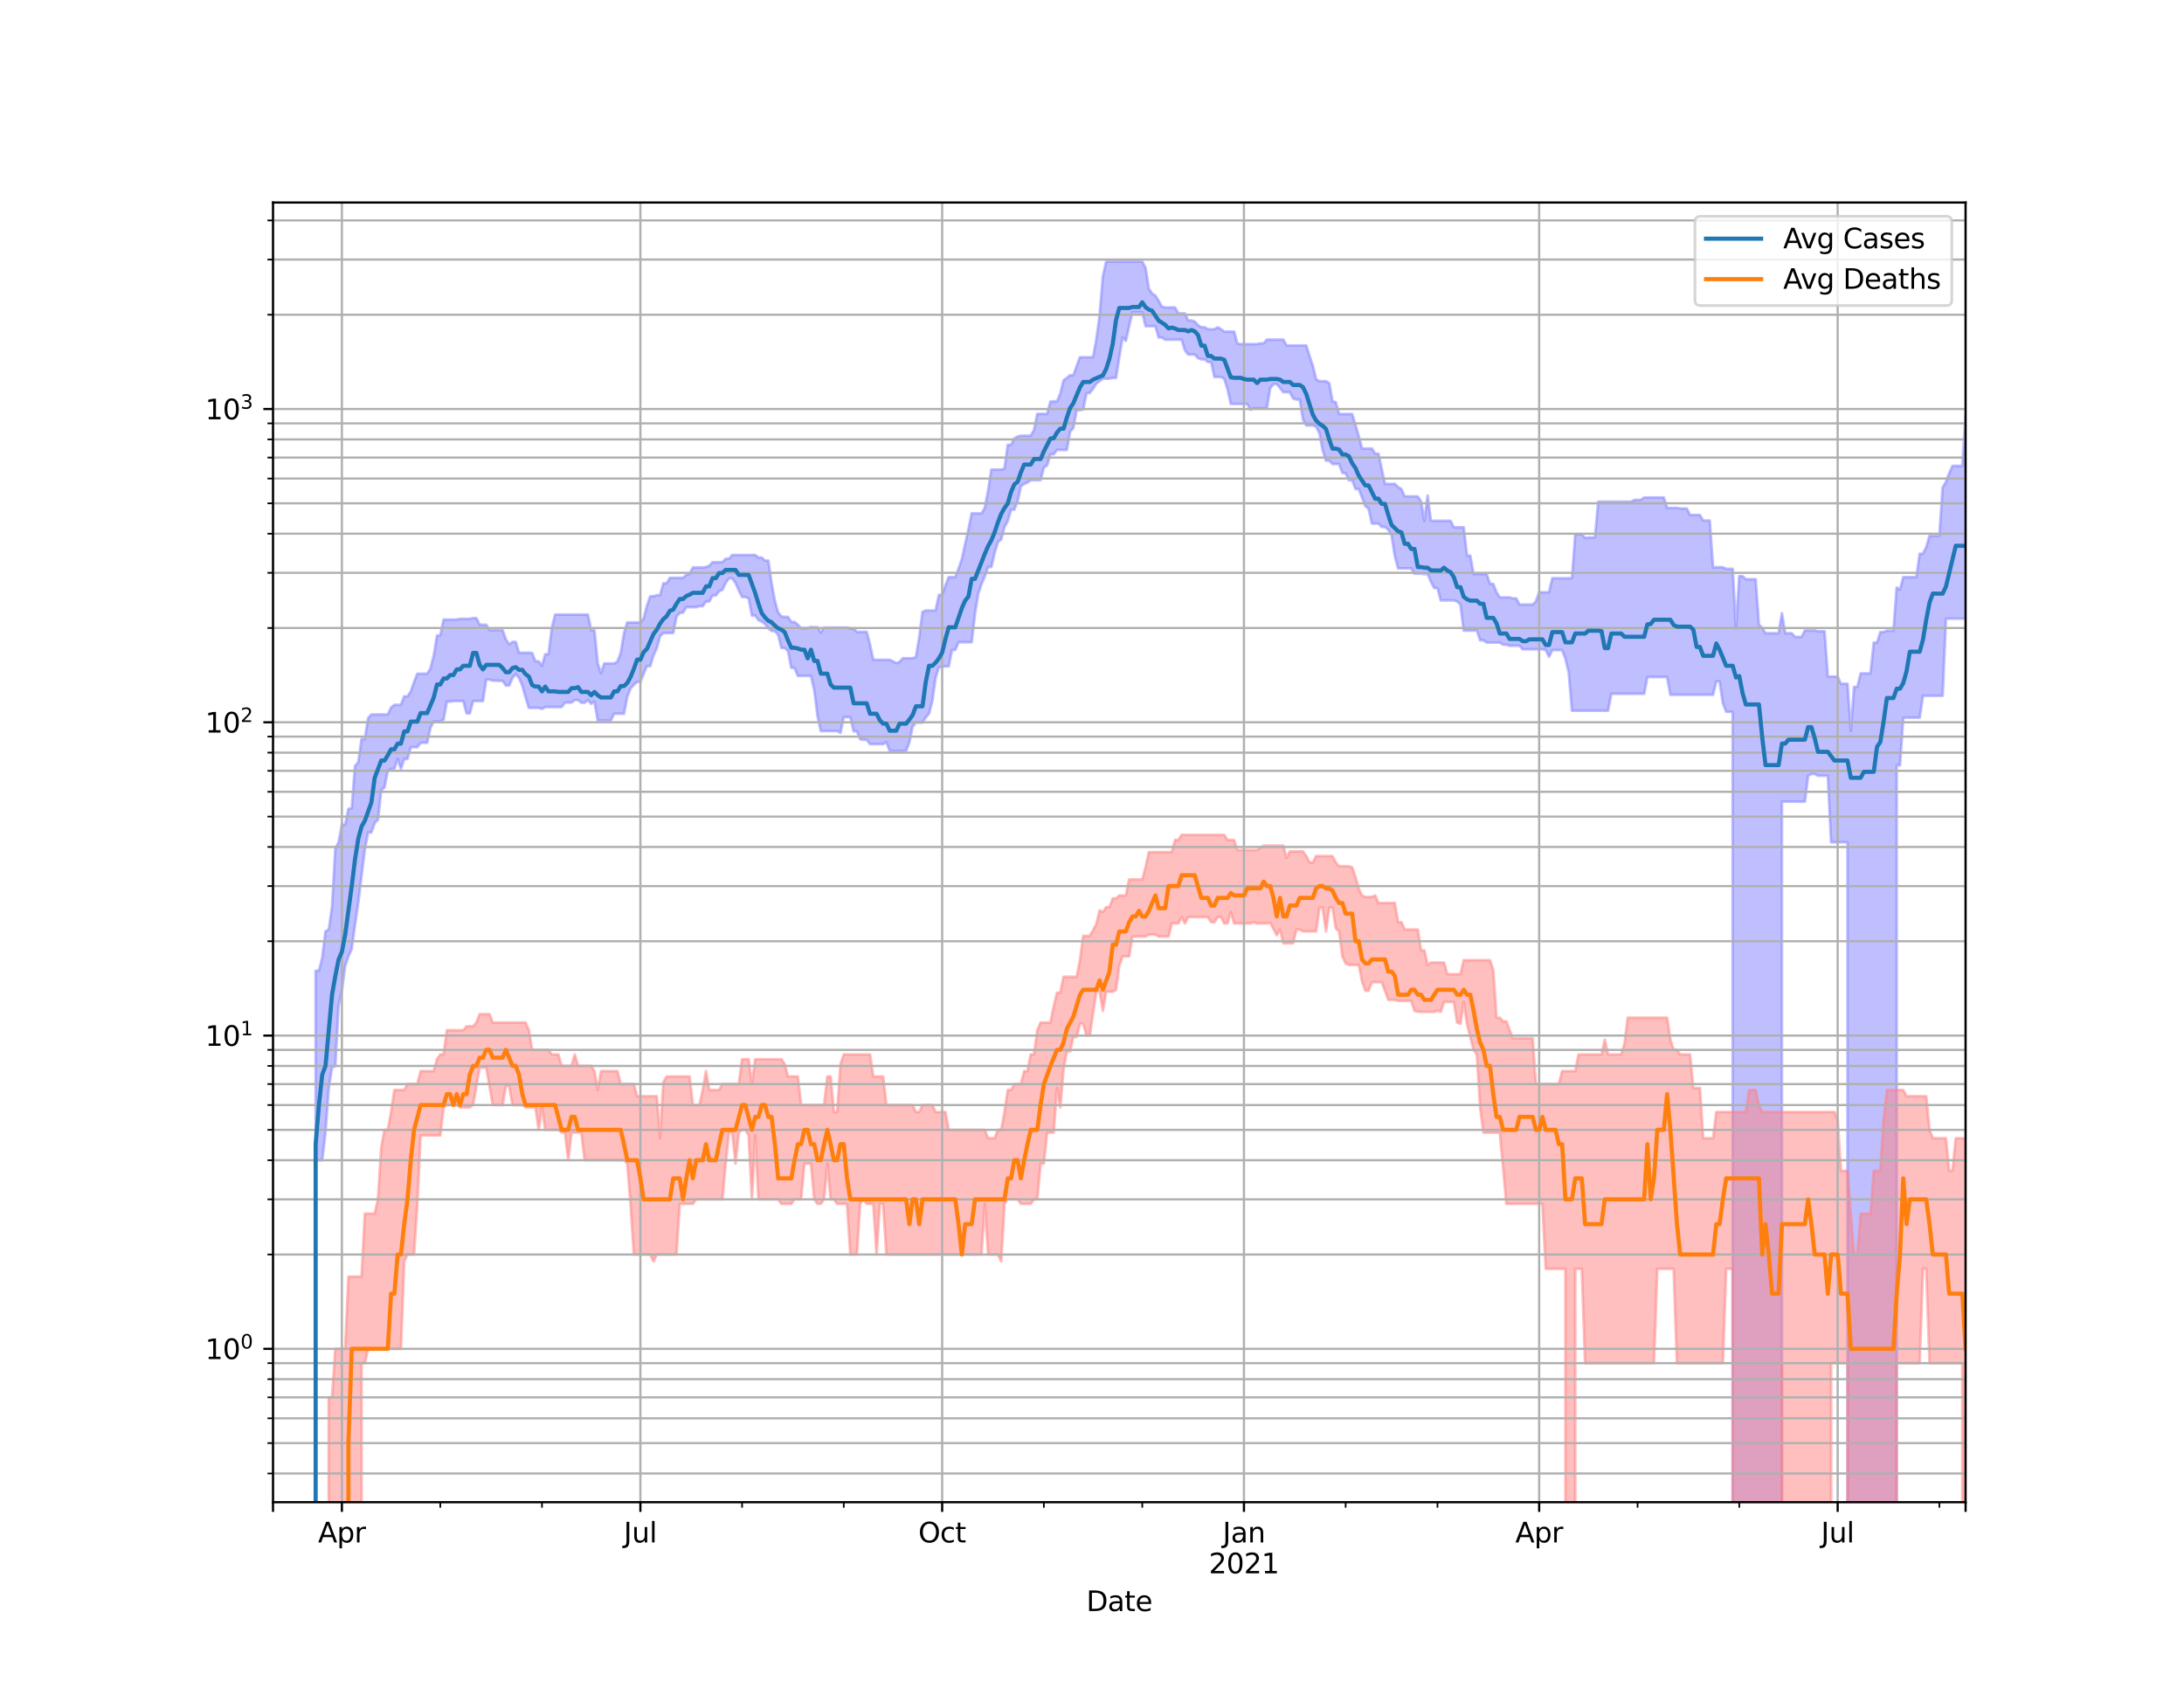 <?xml version="1.0" encoding="utf-8" standalone="no"?>
<!DOCTYPE svg PUBLIC "-//W3C//DTD SVG 1.1//EN"
  "http://www.w3.org/Graphics/SVG/1.1/DTD/svg11.dtd">
<svg height="612pt" version="1.1" viewBox="0 0 792 612" width="792pt" xmlns="http://www.w3.org/2000/svg" xmlns:xlink="http://www.w3.org/1999/xlink">
 <defs>
  <style type="text/css">*{stroke-linecap:butt;stroke-linejoin:round;}</style>
 </defs>
 <g id="figure_1">
  <g id="patch_1">
   <path d="M 0 612 
L 792 612 
L 792 0 
L 0 0 
z
" style="fill:#ffffff;"/>
  </g>
  <g id="axes_1">
   <g id="patch_2">
    <path d="M 99 544.68 
L 712.8 544.68 
L 712.8 73.44 
L 99 73.44 
z
" style="fill:#ffffff;"/>
   </g>
   <g id="PolyCollection_1">
    <path clip-path="url(#p68e2955192)" d="M 99 114073.863 
L 99 114073.863 
L 100.19 114073.863 
L 101.379 114073.863 
L 102.569 114073.863 
L 103.758 114073.863 
L 104.948 114073.863 
L 106.137 114073.863 
L 107.327 114073.863 
L 108.516 114073.863 
L 109.706 114073.863 
L 110.895 114073.863 
L 112.085 114073.863 
L 113.274 114073.863 
L 114.464 351.99 
L 115.653 351.99 
L 116.843 347.317 
L 118.033 337.723 
L 119.222 337.039 
L 120.412 328.729 
L 121.601 307.594 
L 122.791 305.401 
L 123.98 299.038 
L 125.17 299.038 
L 126.359 293.309 
L 127.549 293.03 
L 128.738 277.761 
L 129.928 276.353 
L 131.117 267.98 
L 132.307 267.98 
L 133.497 260.344 
L 134.686 259.07 
L 135.876 259.07 
L 137.065 259.07 
L 138.255 259.07 
L 139.444 259.07 
L 140.634 259.07 
L 141.823 256.528 
L 143.013 255.564 
L 144.202 255.564 
L 145.392 255.564 
L 146.581 252.495 
L 147.771 252.495 
L 148.96 250.733 
L 150.15 247.314 
L 151.34 244.289 
L 152.529 244.289 
L 153.719 244.289 
L 154.908 244.289 
L 156.098 242.392 
L 157.287 237.706 
L 158.477 230.418 
L 159.666 230.418 
L 160.856 224.669 
L 162.045 224.669 
L 163.235 224.669 
L 164.424 224.669 
L 165.614 224.669 
L 166.803 224.391 
L 167.993 224.391 
L 169.183 224.391 
L 170.372 224.391 
L 171.562 224.115 
L 172.751 224.115 
L 173.941 226.536 
L 175.13 226.536 
L 176.32 226.536 
L 177.509 228.476 
L 178.699 228.476 
L 179.888 228.476 
L 181.078 228.476 
L 182.267 228.476 
L 183.457 231.872 
L 184.647 233.676 
L 185.836 232.766 
L 187.026 232.766 
L 188.215 236.689 
L 189.405 236.689 
L 190.594 236.689 
L 191.784 236.689 
L 192.973 236.778 
L 194.163 239.804 
L 195.352 239.804 
L 196.542 241.406 
L 197.731 237.225 
L 198.921 237.225 
L 200.11 227.681 
L 201.3 222.847 
L 202.49 222.847 
L 203.679 222.847 
L 204.869 222.847 
L 206.058 222.847 
L 207.248 222.847 
L 208.437 222.847 
L 209.627 222.847 
L 210.816 222.847 
L 212.006 222.847 
L 213.195 222.847 
L 214.385 228.576 
L 215.574 228.576 
L 216.764 240.566 
L 217.953 244.082 
L 219.143 240.566 
L 220.333 240.566 
L 221.522 240.566 
L 222.712 240.566 
L 223.901 239.899 
L 225.091 236.778 
L 226.28 229.617 
L 227.47 225.7 
L 228.659 225.7 
L 229.849 225.7 
L 231.038 225.7 
L 232.228 225.7 
L 233.417 224.253 
L 234.607 219.625 
L 235.797 216.227 
L 236.986 216.227 
L 238.176 215.818 
L 239.365 215.818 
L 240.555 211.515 
L 241.744 211.515 
L 242.934 209.53 
L 244.123 209.53 
L 245.313 209.53 
L 246.502 209.53 
L 247.692 209.53 
L 248.881 208.433 
L 250.071 208.084 
L 251.26 205.77 
L 252.45 205.77 
L 253.64 205.77 
L 254.829 205.77 
L 256.019 205.58 
L 257.208 205.157 
L 258.398 203.862 
L 259.587 203.862 
L 260.777 203.862 
L 261.966 203.862 
L 263.156 202.616 
L 264.345 202.616 
L 265.535 201.241 
L 266.724 201.241 
L 267.914 201.241 
L 269.103 201.241 
L 270.293 201.241 
L 271.483 201.241 
L 272.672 201.241 
L 273.862 201.241 
L 275.051 202.202 
L 276.241 202.202 
L 277.43 203.272 
L 278.62 203.272 
L 279.809 211.479 
L 280.999 217.856 
L 282.188 222.071 
L 283.378 223.545 
L 284.567 223.681 
L 285.757 223.681 
L 286.947 225.511 
L 288.136 225.511 
L 289.326 226.512 
L 290.515 227.78 
L 291.705 227.78 
L 292.894 227.78 
L 294.084 227.361 
L 295.273 227.435 
L 296.463 227.435 
L 297.652 229.386 
L 298.842 227.582 
L 300.031 227.582 
L 301.221 227.582 
L 302.41 227.582 
L 303.6 227.582 
L 304.79 227.582 
L 305.979 227.582 
L 307.169 227.582 
L 308.358 227.928 
L 309.548 227.928 
L 310.737 229.132 
L 311.927 229.132 
L 313.116 229.132 
L 314.306 229.132 
L 315.495 233.676 
L 316.685 239.24 
L 317.874 239.24 
L 319.064 239.24 
L 320.253 239.24 
L 321.443 239.24 
L 322.633 239.24 
L 323.822 239.804 
L 325.012 240.471 
L 326.201 239.994 
L 327.391 238.682 
L 328.58 238.682 
L 329.77 238.682 
L 330.959 238.682 
L 332.149 238.192 
L 333.338 231.153 
L 334.528 221.895 
L 335.717 221.372 
L 336.907 221.372 
L 338.097 221.372 
L 339.286 221.372 
L 340.476 215.683 
L 341.665 215.683 
L 342.855 212.266 
L 344.044 209.275 
L 345.234 209.275 
L 346.423 209.275 
L 347.613 206.198 
L 348.802 202.734 
L 349.992 197.292 
L 351.181 191.971 
L 352.371 186.17 
L 353.56 186.17 
L 354.75 186.17 
L 355.94 186.17 
L 357.129 184.13 
L 358.319 177.858 
L 359.508 170.274 
L 360.698 170.274 
L 361.887 170.274 
L 363.077 170.274 
L 364.266 169.883 
L 365.456 161.283 
L 366.645 161.283 
L 367.835 158.97 
L 369.024 158.289 
L 370.214 157.994 
L 371.403 157.994 
L 372.593 157.994 
L 373.783 157.994 
L 374.972 155.908 
L 376.162 150.066 
L 377.351 150.066 
L 378.541 150.066 
L 379.73 150.066 
L 380.92 145.621 
L 382.109 145.537 
L 383.299 145.537 
L 384.488 142.784 
L 385.678 137.913 
L 386.867 137.034 
L 388.057 136.063 
L 389.247 136.063 
L 390.436 132.755 
L 391.626 129.534 
L 392.815 129.534 
L 394.005 129.534 
L 395.194 129.534 
L 396.384 129.534 
L 397.573 123.149 
L 398.763 114.217 
L 399.952 100.116 
L 401.142 94.86 
L 402.331 94.86 
L 403.521 94.86 
L 404.71 94.86 
L 405.9 94.86 
L 407.09 94.86 
L 408.279 94.86 
L 409.469 94.86 
L 410.658 94.86 
L 411.848 94.86 
L 413.037 94.86 
L 414.227 94.86 
L 415.416 97.098 
L 416.606 104.681 
L 417.795 106.448 
L 418.985 107.175 
L 420.174 109.075 
L 421.364 111.23 
L 422.553 111.489 
L 423.743 111.489 
L 424.933 111.489 
L 426.122 111.489 
L 427.312 113.637 
L 428.501 113.637 
L 429.691 113.637 
L 430.88 116.194 
L 432.07 116.194 
L 433.259 116.589 
L 434.449 117.927 
L 435.638 118.67 
L 436.828 118.67 
L 438.017 119.376 
L 439.207 119.376 
L 440.397 119.376 
L 441.586 118.67 
L 442.776 119.376 
L 443.965 120.248 
L 445.155 120.248 
L 446.344 120.248 
L 447.534 120.248 
L 448.723 124.564 
L 449.913 124.778 
L 451.102 124.778 
L 452.292 124.778 
L 453.481 124.778 
L 454.671 124.778 
L 455.86 124.778 
L 457.05 124.512 
L 458.24 124.512 
L 459.429 123.143 
L 460.619 123.143 
L 461.808 123.143 
L 462.998 123.143 
L 464.187 123.143 
L 465.377 123.143 
L 466.566 125.273 
L 467.756 125.273 
L 468.945 125.273 
L 470.135 125.273 
L 471.324 125.273 
L 472.514 125.273 
L 473.703 125.273 
L 474.893 129.114 
L 476.083 132.59 
L 477.272 137.531 
L 478.462 138.226 
L 479.651 138.226 
L 480.841 138.226 
L 482.03 138.918 
L 483.22 145.532 
L 484.409 145.827 
L 485.599 150.122 
L 486.788 150.122 
L 487.978 150.122 
L 489.167 150.122 
L 490.357 150.122 
L 491.547 154.062 
L 492.736 158.169 
L 493.926 162.636 
L 495.115 162.636 
L 496.305 162.636 
L 497.494 162.636 
L 498.684 164.497 
L 499.873 164.539 
L 501.063 170.051 
L 502.252 175.449 
L 503.442 175.449 
L 504.631 175.449 
L 505.821 175.449 
L 507.01 176.634 
L 508.2 177.322 
L 509.39 179.996 
L 510.579 179.996 
L 511.769 179.996 
L 512.958 179.996 
L 514.148 179.996 
L 515.337 181.83 
L 516.527 188.845 
L 517.716 179.696 
L 518.906 188.845 
L 520.095 188.845 
L 521.285 188.845 
L 522.474 188.845 
L 523.664 188.845 
L 524.853 188.845 
L 526.043 188.845 
L 527.233 191.224 
L 528.422 191.224 
L 529.612 191.224 
L 530.801 191.224 
L 531.991 201.472 
L 533.18 201.472 
L 534.37 208.134 
L 535.559 208.134 
L 536.749 208.134 
L 537.938 208.134 
L 539.128 208.134 
L 540.317 211.71 
L 541.507 211.71 
L 542.697 214.744 
L 543.886 216.619 
L 545.076 216.619 
L 546.265 216.619 
L 547.455 216.619 
L 548.644 216.975 
L 549.834 216.975 
L 551.023 219.208 
L 552.213 219.208 
L 553.402 219.208 
L 554.592 219.208 
L 555.781 219.208 
L 556.971 218.058 
L 558.16 214.763 
L 559.35 214.763 
L 560.54 214.763 
L 561.729 214.763 
L 562.919 209.667 
L 564.108 209.667 
L 565.298 209.667 
L 566.487 209.667 
L 567.677 209.667 
L 568.866 209.667 
L 570.056 209.667 
L 571.245 193.723 
L 572.435 193.723 
L 573.624 193.723 
L 574.814 195.079 
L 576.003 194.889 
L 577.193 194.889 
L 578.383 194.889 
L 579.572 181.927 
L 580.762 181.927 
L 581.951 181.927 
L 583.141 181.927 
L 584.33 181.927 
L 585.52 181.927 
L 586.709 181.927 
L 587.899 181.927 
L 589.088 181.927 
L 590.278 181.927 
L 591.467 181.927 
L 592.657 181.259 
L 593.847 181.259 
L 595.036 181.259 
L 596.226 180.391 
L 597.415 180.391 
L 598.605 180.391 
L 599.794 180.391 
L 600.984 180.391 
L 602.173 180.391 
L 603.363 180.391 
L 604.552 184.171 
L 605.742 184.171 
L 606.931 184.171 
L 608.121 184.171 
L 609.31 184.386 
L 610.5 184.386 
L 611.69 184.386 
L 612.879 186.737 
L 614.069 186.737 
L 615.258 186.737 
L 616.448 186.737 
L 617.637 188.744 
L 618.827 188.744 
L 620.016 188.744 
L 621.206 205.691 
L 622.395 205.691 
L 623.585 205.691 
L 624.774 205.691 
L 625.964 206.262 
L 627.153 206.262 
L 628.343 206.262 
L 629.533 227.854 
L 630.722 208.903 
L 631.912 208.903 
L 633.101 210.027 
L 634.291 210.027 
L 635.48 210.027 
L 636.67 210.027 
L 637.859 226.487 
L 639.049 227.656 
L 640.238 229.617 
L 641.428 229.617 
L 642.617 229.617 
L 643.807 229.617 
L 644.997 229.617 
L 646.186 222.314 
L 647.376 229.617 
L 648.565 229.617 
L 649.755 229.617 
L 650.944 230.942 
L 652.134 230.942 
L 653.323 230.942 
L 654.513 228.602 
L 655.702 228.602 
L 656.892 228.602 
L 658.081 228.602 
L 659.271 228.904 
L 660.46 228.904 
L 661.65 228.904 
L 662.84 245.335 
L 664.029 245.335 
L 665.219 245.335 
L 666.408 245.335 
L 667.598 247.942 
L 668.787 247.942 
L 669.977 247.942 
L 671.166 264.95 
L 672.356 249.07 
L 673.545 249.07 
L 674.735 244.185 
L 675.924 244.185 
L 677.114 244.185 
L 678.303 244.185 
L 679.493 233.013 
L 680.683 233.013 
L 681.872 229.208 
L 683.062 229.208 
L 684.251 228.677 
L 685.441 228.677 
L 686.63 228.677 
L 687.82 213.03 
L 689.009 213.749 
L 690.199 209.275 
L 691.388 209.275 
L 692.578 209.275 
L 693.767 209.275 
L 694.957 209.275 
L 696.147 200.781 
L 697.336 200.781 
L 698.526 198.396 
L 699.715 194.284 
L 700.905 194.284 
L 702.094 194.284 
L 703.284 194.284 
L 704.473 176.739 
L 705.663 174.752 
L 706.852 171.593 
L 708.042 168.937 
L 709.231 168.937 
L 710.421 168.937 
L 711.61 168.937 
L 712.8 150.626 
L 712.8 224.322 
L 712.8 224.322 
L 711.61 224.322 
L 710.421 224.322 
L 709.231 224.322 
L 708.042 224.322 
L 706.852 224.322 
L 705.663 224.322 
L 704.473 252.291 
L 703.284 252.291 
L 702.094 252.291 
L 700.905 252.291 
L 699.715 252.291 
L 698.526 252.291 
L 697.336 252.291 
L 696.147 260.201 
L 694.957 260.201 
L 693.767 260.201 
L 692.578 260.201 
L 691.388 260.201 
L 690.199 260.201 
L 689.009 277.49 
L 687.82 277.49 
L 686.63 114073.863 
L 685.441 114073.863 
L 684.251 114073.863 
L 683.062 114073.863 
L 681.872 114073.863 
L 680.683 114073.863 
L 679.493 114073.863 
L 678.303 114073.863 
L 677.114 114073.863 
L 675.924 114073.863 
L 674.735 114073.863 
L 673.545 114073.863 
L 672.356 114073.863 
L 671.166 114073.863 
L 669.977 305.401 
L 668.787 305.401 
L 667.598 305.401 
L 666.408 305.401 
L 665.219 305.401 
L 664.029 305.401 
L 662.84 281.286 
L 661.65 281.286 
L 660.46 281.286 
L 659.271 281.286 
L 658.081 280.633 
L 656.892 280.633 
L 655.702 281.286 
L 654.513 290.676 
L 653.323 290.676 
L 652.134 290.676 
L 650.944 290.676 
L 649.755 290.676 
L 648.565 290.676 
L 647.376 290.676 
L 646.186 290.676 
L 644.997 114073.863 
L 643.807 114073.863 
L 642.617 114073.863 
L 641.428 114073.863 
L 640.238 114073.863 
L 639.049 114073.863 
L 637.859 114073.863 
L 636.67 114073.863 
L 635.48 114073.863 
L 634.291 114073.863 
L 633.101 114073.863 
L 631.912 114073.863 
L 630.722 114073.863 
L 629.533 114073.863 
L 628.343 258.102 
L 627.153 258.102 
L 625.964 258.102 
L 624.774 254.918 
L 623.585 247.094 
L 622.395 247.094 
L 621.206 251.927 
L 620.016 251.927 
L 618.827 251.927 
L 617.637 251.927 
L 616.448 251.927 
L 615.258 251.927 
L 614.069 251.927 
L 612.879 251.927 
L 611.69 251.927 
L 610.5 251.927 
L 609.31 251.927 
L 608.121 251.927 
L 606.931 251.927 
L 605.742 251.927 
L 604.552 245.477 
L 603.363 245.477 
L 602.173 245.477 
L 600.984 245.477 
L 599.794 245.477 
L 598.605 245.477 
L 597.415 245.477 
L 596.226 251.566 
L 595.036 251.566 
L 593.847 251.566 
L 592.657 251.566 
L 591.467 251.566 
L 590.278 251.566 
L 589.088 251.566 
L 587.899 251.566 
L 586.709 251.566 
L 585.52 251.566 
L 584.33 251.566 
L 583.141 257.692 
L 581.951 257.692 
L 580.762 257.692 
L 579.572 257.692 
L 578.383 257.692 
L 577.193 257.692 
L 576.003 257.692 
L 574.814 257.692 
L 573.624 257.692 
L 572.435 257.692 
L 571.245 257.692 
L 570.056 257.692 
L 568.866 243.774 
L 567.677 238.837 
L 566.487 235.722 
L 565.298 235.722 
L 564.108 235.722 
L 562.919 235.722 
L 561.729 238.131 
L 560.54 235.693 
L 559.35 235.433 
L 558.16 235.433 
L 556.971 235.433 
L 555.781 235.433 
L 554.592 235.433 
L 553.402 235.433 
L 552.213 235.433 
L 551.023 234.152 
L 549.834 234.152 
L 548.644 234.152 
L 547.455 234.152 
L 546.265 233.76 
L 545.076 233.76 
L 543.886 232.985 
L 542.697 232.985 
L 541.507 232.985 
L 540.317 232.985 
L 539.128 232.985 
L 537.938 232.168 
L 536.749 232.168 
L 535.559 228.576 
L 534.37 228.652 
L 533.18 228.652 
L 531.991 228.652 
L 530.801 228.652 
L 529.612 219.208 
L 528.422 218.099 
L 527.233 217.715 
L 526.043 217.715 
L 524.853 217.715 
L 523.664 217.715 
L 522.474 217.715 
L 521.285 213.213 
L 520.095 213.213 
L 518.906 210.949 
L 517.716 208.15 
L 516.527 208.15 
L 515.337 208.001 
L 514.148 208.001 
L 512.958 208.001 
L 511.769 206.103 
L 510.579 206.103 
L 509.39 206.103 
L 508.2 206.103 
L 507.01 206.103 
L 505.821 201.69 
L 504.631 194.121 
L 503.442 192.079 
L 502.252 191.083 
L 501.063 191.083 
L 499.873 189.842 
L 498.684 189.842 
L 497.494 189.842 
L 496.305 184.458 
L 495.115 183.452 
L 493.926 180.419 
L 492.736 177.304 
L 491.547 177.304 
L 490.357 174.132 
L 489.167 174.132 
L 487.978 171.625 
L 486.788 171.419 
L 485.599 168.26 
L 484.409 168.26 
L 483.22 168.26 
L 482.03 167.012 
L 480.841 167.012 
L 479.651 163.253 
L 478.462 157.055 
L 477.272 154.748 
L 476.083 154.262 
L 474.893 154.262 
L 473.703 154.262 
L 472.514 152.122 
L 471.324 144.874 
L 470.135 144.874 
L 468.945 144.485 
L 467.756 142.197 
L 466.566 142.197 
L 465.377 142.197 
L 464.187 140.691 
L 462.998 139.274 
L 461.808 139.274 
L 460.619 140.691 
L 459.429 148.038 
L 458.24 148.038 
L 457.05 148.038 
L 455.86 148.038 
L 454.671 148.038 
L 453.481 148.56 
L 452.292 146.464 
L 451.102 146.464 
L 449.913 146.464 
L 448.723 146.464 
L 447.534 146.464 
L 446.344 146.464 
L 445.155 141.137 
L 443.965 137.349 
L 442.776 136.674 
L 441.586 136.674 
L 440.397 136.674 
L 439.207 131.235 
L 438.017 131.266 
L 436.828 130.298 
L 435.638 130.298 
L 434.449 129.859 
L 433.259 128.533 
L 432.07 128.533 
L 430.88 128.533 
L 429.691 127.03 
L 428.501 123.176 
L 427.312 123.176 
L 426.122 123.176 
L 424.933 123.176 
L 423.743 123.176 
L 422.553 123.176 
L 421.364 122.359 
L 420.174 122.359 
L 418.985 118.263 
L 417.795 118.263 
L 416.606 118.263 
L 415.416 118.263 
L 414.227 113.243 
L 413.037 113.243 
L 411.848 113.243 
L 410.658 113.243 
L 409.469 118.263 
L 408.279 123.613 
L 407.09 122.338 
L 405.9 129.524 
L 404.71 137.011 
L 403.521 137.011 
L 402.331 137.278 
L 401.142 137.278 
L 399.952 137.278 
L 398.763 138.182 
L 397.573 139.094 
L 396.384 140.903 
L 395.194 142.485 
L 394.005 142.569 
L 392.815 148.456 
L 391.626 148.724 
L 390.436 148.724 
L 389.247 155.143 
L 388.057 156.487 
L 386.867 163.16 
L 385.678 163.16 
L 384.488 163.16 
L 383.299 163.16 
L 382.109 164.731 
L 380.92 164.731 
L 379.73 168.698 
L 378.541 169.51 
L 377.351 174.099 
L 376.162 174.099 
L 374.972 174.099 
L 373.783 174.099 
L 372.593 174.98 
L 371.403 175.474 
L 370.214 176.294 
L 369.024 181.81 
L 367.835 184.787 
L 366.645 184.787 
L 365.456 188.935 
L 364.266 191.001 
L 363.077 195.591 
L 361.887 196.539 
L 360.698 200.468 
L 359.508 205.596 
L 358.319 205.596 
L 357.129 208.953 
L 355.94 211.764 
L 354.75 215.24 
L 353.56 222.669 
L 352.371 232.876 
L 351.181 232.876 
L 349.992 232.876 
L 348.802 232.876 
L 347.613 232.876 
L 346.423 235.636 
L 345.234 235.722 
L 344.044 241.602 
L 342.855 241.602 
L 341.665 241.897 
L 340.476 241.897 
L 339.286 245.76 
L 338.097 254.195 
L 336.907 258.699 
L 335.717 260.153 
L 334.528 261.997 
L 333.338 261.997 
L 332.149 261.997 
L 330.959 263.451 
L 329.77 269.109 
L 328.58 272.293 
L 327.391 272.293 
L 326.201 272.293 
L 325.012 272.293 
L 323.822 272.293 
L 322.633 272.293 
L 321.443 269.109 
L 320.253 269.799 
L 319.064 269.799 
L 317.874 269.799 
L 316.685 269.799 
L 315.495 269.799 
L 314.306 268.26 
L 313.116 268.26 
L 311.927 268.036 
L 310.737 265.161 
L 309.548 265.161 
L 308.358 260.011 
L 307.169 260.011 
L 305.979 260.011 
L 304.79 265.744 
L 303.6 265.055 
L 302.41 265.055 
L 301.221 265.055 
L 300.031 265.055 
L 298.842 265.055 
L 297.652 265.055 
L 296.463 259.585 
L 295.273 250.224 
L 294.084 245.054 
L 292.894 245.054 
L 291.705 245.054 
L 290.515 245.054 
L 289.326 245.054 
L 288.136 242.16 
L 286.947 242.16 
L 285.757 236.043 
L 284.567 234.917 
L 283.378 234.917 
L 282.188 230.21 
L 280.999 228.803 
L 279.809 228.803 
L 278.62 227.804 
L 277.43 226.271 
L 276.241 225.369 
L 275.051 224.878 
L 273.862 223.184 
L 272.672 223.184 
L 271.483 216.935 
L 270.293 216.462 
L 269.103 216.462 
L 267.914 214.066 
L 266.724 211.373 
L 265.535 209.701 
L 264.345 209.701 
L 263.156 211.373 
L 261.966 213.861 
L 260.777 214.348 
L 259.587 215.934 
L 258.398 215.934 
L 257.208 218.079 
L 256.019 218.079 
L 254.829 219.771 
L 253.64 219.771 
L 252.45 220.172 
L 251.26 220.172 
L 250.071 220.172 
L 248.881 220.172 
L 247.692 222.137 
L 246.502 222.203 
L 245.313 223.613 
L 244.123 229.54 
L 242.934 229.54 
L 241.744 229.54 
L 240.555 229.54 
L 239.365 230.679 
L 238.176 235.088 
L 236.986 237.585 
L 235.797 241.504 
L 234.607 241.504 
L 233.417 244.22 
L 232.228 247.314 
L 231.038 247.204 
L 229.849 248.315 
L 228.659 249.605 
L 227.47 252.699 
L 226.28 258.791 
L 225.091 258.791 
L 223.901 258.791 
L 222.712 258.791 
L 221.522 261.261 
L 220.333 261.261 
L 219.143 261.261 
L 217.953 261.261 
L 216.764 261.261 
L 215.574 254.407 
L 214.385 255.176 
L 213.195 253.817 
L 212.006 254.79 
L 210.816 254.79 
L 209.627 253.817 
L 208.437 253.817 
L 207.248 254.747 
L 206.058 254.747 
L 204.869 254.747 
L 203.679 256.352 
L 202.49 256.352 
L 201.3 256.352 
L 200.11 256.352 
L 198.921 256.352 
L 197.731 256.352 
L 196.542 257.062 
L 195.352 256.661 
L 194.163 256.661 
L 192.973 256.661 
L 191.784 256.661 
L 190.594 252.822 
L 189.405 248.578 
L 188.215 245.831 
L 187.026 244.392 
L 185.836 245.831 
L 184.647 248.54 
L 183.457 248.54 
L 182.267 246.875 
L 181.078 246.875 
L 179.888 246.803 
L 178.699 246.803 
L 177.509 246.405 
L 176.32 246.405 
L 175.13 254.195 
L 173.941 254.195 
L 172.751 254.195 
L 171.562 254.195 
L 170.372 258.653 
L 169.183 258.653 
L 167.993 254.195 
L 166.803 254.195 
L 165.614 254.195 
L 164.424 254.195 
L 163.235 254.407 
L 162.045 254.407 
L 160.856 260.97 
L 159.666 261.603 
L 158.477 261.603 
L 157.287 261.603 
L 156.098 263.912 
L 154.908 269.338 
L 153.719 269.338 
L 152.529 269.338 
L 151.34 270.911 
L 150.15 270.911 
L 148.96 270.911 
L 147.771 275.177 
L 146.581 275.177 
L 145.392 278.793 
L 144.202 275.177 
L 143.013 278.793 
L 141.823 278.793 
L 140.634 279.422 
L 139.444 285.479 
L 138.255 286.524 
L 137.065 297.188 
L 135.876 298.413 
L 134.686 301.839 
L 133.497 301.839 
L 132.307 307.969 
L 131.117 317.493 
L 129.928 327.223 
L 128.738 335.261 
L 127.549 344.081 
L 126.359 346.763 
L 125.17 350.186 
L 123.98 359.238 
L 122.791 364.475 
L 121.601 386.49 
L 120.412 387.111 
L 119.222 394.507 
L 118.033 410.672 
L 116.843 420.683 
L 115.653 420.683 
L 114.464 420.683 
L 113.274 114073.863 
L 112.085 114073.863 
L 110.895 114073.863 
L 109.706 114073.863 
L 108.516 114073.863 
L 107.327 114073.863 
L 106.137 114073.863 
L 104.948 114073.863 
L 103.758 114073.863 
L 102.569 114073.863 
L 101.379 114073.863 
L 100.19 114073.863 
L 99 114073.863 
z
" style="fill:#8080ff;fill-opacity:0.5;stroke:#8080ff;stroke-opacity:0.5;"/>
   </g>
   <g id="PolyCollection_2">
    <path clip-path="url(#p68e2955192)" d="M 99 114073.863 
L 99 114073.863 
L 100.19 114073.863 
L 101.379 114073.863 
L 102.569 114073.863 
L 103.758 114073.863 
L 104.948 114073.863 
L 106.137 114073.863 
L 107.327 114073.863 
L 108.516 114073.863 
L 109.706 114073.863 
L 110.895 114073.863 
L 112.085 114073.863 
L 113.274 114073.863 
L 114.464 114073.863 
L 115.653 114073.863 
L 116.843 114073.863 
L 118.033 114073.863 
L 119.222 506.662 
L 120.412 506.662 
L 121.601 489.068 
L 122.791 489.068 
L 123.98 489.068 
L 125.17 489.068 
L 126.359 462.892 
L 127.549 462.892 
L 128.738 462.892 
L 129.928 462.892 
L 131.117 462.892 
L 132.307 440.071 
L 133.497 440.071 
L 134.686 440.071 
L 135.876 440.071 
L 137.065 434.874 
L 138.255 415.981 
L 139.444 409.675 
L 140.634 409.675 
L 141.823 403.212 
L 143.013 395.238 
L 144.202 395.238 
L 145.392 395.238 
L 146.581 395.238 
L 147.771 393.077 
L 148.96 393.077 
L 150.15 393.077 
L 151.34 393.077 
L 152.529 388.376 
L 153.719 388.376 
L 154.908 388.376 
L 156.098 388.376 
L 157.287 388.376 
L 158.477 384.083 
L 159.666 382.352 
L 160.856 382.352 
L 162.045 373.548 
L 163.235 373.548 
L 164.424 373.548 
L 165.614 373.548 
L 166.803 373.548 
L 167.993 373.548 
L 169.183 372.145 
L 170.372 372.145 
L 171.562 372.145 
L 172.751 370.781 
L 173.941 367.738 
L 175.13 367.738 
L 176.32 367.738 
L 177.509 367.738 
L 178.699 370.781 
L 179.888 370.781 
L 181.078 370.781 
L 182.267 370.781 
L 183.457 370.781 
L 184.647 370.781 
L 185.836 370.781 
L 187.026 370.781 
L 188.215 370.781 
L 189.405 370.781 
L 190.594 370.781 
L 191.784 373.548 
L 192.973 380.68 
L 194.163 380.68 
L 195.352 380.68 
L 196.542 380.68 
L 197.731 380.68 
L 198.921 380.68 
L 200.11 382.352 
L 201.3 382.352 
L 202.49 382.352 
L 203.679 386.49 
L 204.869 386.49 
L 206.058 386.49 
L 207.248 386.49 
L 208.437 382.352 
L 209.627 386.49 
L 210.816 386.49 
L 212.006 386.49 
L 213.195 386.49 
L 214.385 386.49 
L 215.574 388.376 
L 216.764 395.238 
L 217.953 388.376 
L 219.143 388.376 
L 220.333 388.376 
L 221.522 388.376 
L 222.712 388.376 
L 223.901 388.376 
L 225.091 393.077 
L 226.28 393.077 
L 227.47 393.077 
L 228.659 393.077 
L 229.849 393.077 
L 231.038 397.498 
L 232.228 397.498 
L 233.417 397.498 
L 234.607 397.498 
L 235.797 397.498 
L 236.986 397.498 
L 238.176 397.498 
L 239.365 412.727 
L 240.555 392.378 
L 241.744 390.336 
L 242.934 390.336 
L 244.123 390.336 
L 245.313 390.336 
L 246.502 390.336 
L 247.692 390.336 
L 248.881 390.336 
L 250.071 390.336 
L 251.26 400.681 
L 252.45 400.681 
L 253.64 400.681 
L 254.829 395.238 
L 256.019 388.376 
L 257.208 395.238 
L 258.398 395.238 
L 259.587 395.238 
L 260.777 395.238 
L 261.966 393.077 
L 263.156 393.077 
L 264.345 393.077 
L 265.535 393.077 
L 266.724 393.077 
L 267.914 393.077 
L 269.103 384.083 
L 270.293 384.083 
L 271.483 384.083 
L 272.672 393.077 
L 273.862 384.083 
L 275.051 384.083 
L 276.241 384.083 
L 277.43 384.083 
L 278.62 384.083 
L 279.809 384.083 
L 280.999 384.083 
L 282.188 384.083 
L 283.378 384.083 
L 284.567 385.877 
L 285.757 390.336 
L 286.947 390.336 
L 288.136 390.336 
L 289.326 390.336 
L 290.515 400.681 
L 291.705 400.681 
L 292.894 400.681 
L 294.084 400.681 
L 295.273 400.681 
L 296.463 400.681 
L 297.652 400.681 
L 298.842 400.681 
L 300.031 390.336 
L 301.221 390.336 
L 302.41 403.212 
L 303.6 403.212 
L 304.79 385.877 
L 305.979 382.352 
L 307.169 382.352 
L 308.358 382.352 
L 309.548 382.352 
L 310.737 382.352 
L 311.927 382.352 
L 313.116 382.352 
L 314.306 382.352 
L 315.495 382.352 
L 316.685 390.336 
L 317.874 390.336 
L 319.064 390.336 
L 320.253 390.336 
L 321.443 400.681 
L 322.633 400.681 
L 323.822 400.681 
L 325.012 400.681 
L 326.201 400.681 
L 327.391 400.681 
L 328.58 400.681 
L 329.77 400.681 
L 330.959 400.681 
L 332.149 403.212 
L 333.338 403.212 
L 334.528 400.681 
L 335.717 400.681 
L 336.907 400.681 
L 338.097 400.681 
L 339.286 403.212 
L 340.476 403.212 
L 341.665 403.212 
L 342.855 403.212 
L 344.044 409.675 
L 345.234 409.675 
L 346.423 409.675 
L 347.613 409.675 
L 348.802 409.675 
L 349.992 409.675 
L 351.181 409.675 
L 352.371 409.675 
L 353.56 409.675 
L 354.75 409.675 
L 355.94 409.675 
L 357.129 409.675 
L 358.319 412.727 
L 359.508 412.727 
L 360.698 412.727 
L 361.887 409.675 
L 363.077 409.675 
L 364.266 403.212 
L 365.456 395.238 
L 366.645 395.238 
L 367.835 393.077 
L 369.024 393.077 
L 370.214 393.077 
L 371.403 388.376 
L 372.593 388.376 
L 373.783 382.352 
L 374.972 382.352 
L 376.162 373.548 
L 377.351 370.781 
L 378.541 370.781 
L 379.73 370.781 
L 380.92 370.781 
L 382.109 364.871 
L 383.299 359.953 
L 384.488 359.953 
L 385.678 354.183 
L 386.867 354.183 
L 388.057 354.183 
L 389.247 354.183 
L 390.436 354.183 
L 391.626 348.16 
L 392.815 339.356 
L 394.005 339.356 
L 395.194 339.356 
L 396.384 337.266 
L 397.573 335.044 
L 398.763 330.086 
L 399.952 330.679 
L 401.142 328.921 
L 402.331 328.921 
L 403.521 325.761 
L 404.71 325.761 
L 405.9 324.692 
L 407.09 324.692 
L 408.279 324.692 
L 409.469 318.882 
L 410.658 318.882 
L 411.848 318.882 
L 413.037 318.882 
L 414.227 318.882 
L 415.416 314.538 
L 416.606 308.983 
L 417.795 308.983 
L 418.985 308.983 
L 420.174 308.983 
L 421.364 308.983 
L 422.553 308.983 
L 423.743 308.983 
L 424.933 308.983 
L 426.122 304.574 
L 427.312 304.574 
L 428.501 302.734 
L 429.691 302.734 
L 430.88 302.734 
L 432.07 302.734 
L 433.259 302.734 
L 434.449 302.734 
L 435.638 302.734 
L 436.828 302.734 
L 438.017 302.734 
L 439.207 302.734 
L 440.397 302.734 
L 441.586 302.734 
L 442.776 302.734 
L 443.965 302.734 
L 445.155 304.574 
L 446.344 304.574 
L 447.534 304.574 
L 448.723 308.22 
L 449.913 308.22 
L 451.102 308.22 
L 452.292 308.22 
L 453.481 308.22 
L 454.671 308.22 
L 455.86 308.22 
L 457.05 307.345 
L 458.24 306.607 
L 459.429 306.607 
L 460.619 306.607 
L 461.808 306.607 
L 462.998 306.607 
L 464.187 306.607 
L 465.377 306.607 
L 466.566 311.077 
L 467.756 308.728 
L 468.945 308.728 
L 470.135 308.728 
L 471.324 308.728 
L 472.514 308.728 
L 473.703 310.413 
L 474.893 312.708 
L 476.083 312.708 
L 477.272 310.413 
L 478.462 310.413 
L 479.651 310.413 
L 480.841 310.413 
L 482.03 310.413 
L 483.22 310.413 
L 484.409 312.708 
L 485.599 314.11 
L 486.788 314.11 
L 487.978 314.11 
L 489.167 314.11 
L 490.357 314.538 
L 491.547 317.952 
L 492.736 322.286 
L 493.926 324.692 
L 495.115 325.224 
L 496.305 325.224 
L 497.494 325.224 
L 498.684 324.692 
L 499.873 327.408 
L 501.063 327.408 
L 502.252 327.408 
L 503.442 327.408 
L 504.631 327.408 
L 505.821 327.408 
L 507.01 334.396 
L 508.2 334.396 
L 509.39 337.039 
L 510.579 337.039 
L 511.769 337.039 
L 512.958 337.039 
L 514.148 337.039 
L 515.337 344.606 
L 516.527 344.606 
L 517.716 349.891 
L 518.906 349.018 
L 520.095 349.018 
L 521.285 349.018 
L 522.474 349.018 
L 523.664 349.018 
L 524.853 353.232 
L 526.043 353.232 
L 527.233 353.232 
L 528.422 353.232 
L 529.612 353.232 
L 530.801 348.16 
L 531.991 348.16 
L 533.18 348.16 
L 534.37 348.16 
L 535.559 348.16 
L 536.749 348.16 
L 537.938 348.16 
L 539.128 348.16 
L 540.317 348.16 
L 541.507 351.685 
L 542.697 369.019 
L 543.886 369.019 
L 545.076 370.335 
L 546.265 370.335 
L 547.455 373.548 
L 548.644 376.479 
L 549.834 376.479 
L 551.023 376.479 
L 552.213 376.479 
L 553.402 376.479 
L 554.592 376.479 
L 555.781 376.479 
L 556.971 393.077 
L 558.16 393.077 
L 559.35 393.077 
L 560.54 393.077 
L 561.729 393.077 
L 562.919 393.077 
L 564.108 393.077 
L 565.298 393.077 
L 566.487 388.376 
L 567.677 388.376 
L 568.866 388.376 
L 570.056 388.376 
L 571.245 388.376 
L 572.435 382.352 
L 573.624 382.352 
L 574.814 382.352 
L 576.003 382.352 
L 577.193 382.352 
L 578.383 382.352 
L 579.572 382.352 
L 580.762 382.352 
L 581.951 376.985 
L 583.141 382.352 
L 584.33 382.352 
L 585.52 382.352 
L 586.709 382.352 
L 587.899 382.352 
L 589.088 378.535 
L 590.278 369.019 
L 591.467 369.019 
L 592.657 369.019 
L 593.847 369.019 
L 595.036 369.019 
L 596.226 369.019 
L 597.415 369.019 
L 598.605 369.019 
L 599.794 369.019 
L 600.984 369.019 
L 602.173 369.019 
L 603.363 369.019 
L 604.552 369.019 
L 605.742 376.985 
L 606.931 380.68 
L 608.121 380.68 
L 609.31 382.352 
L 610.5 382.352 
L 611.69 382.352 
L 612.879 382.352 
L 614.069 394.507 
L 615.258 394.507 
L 616.448 394.507 
L 617.637 412.727 
L 618.827 412.727 
L 620.016 412.727 
L 621.206 412.727 
L 622.395 403.212 
L 623.585 403.212 
L 624.774 403.212 
L 625.964 403.212 
L 627.153 403.212 
L 628.343 403.212 
L 629.533 403.212 
L 630.722 403.212 
L 631.912 403.212 
L 633.101 403.212 
L 634.291 395.238 
L 635.48 395.238 
L 636.67 395.238 
L 637.859 400.681 
L 639.049 403.212 
L 640.238 403.212 
L 641.428 403.212 
L 642.617 403.212 
L 643.807 403.212 
L 644.997 403.212 
L 646.186 403.212 
L 647.376 403.212 
L 648.565 403.212 
L 649.755 403.212 
L 650.944 403.212 
L 652.134 403.212 
L 653.323 403.212 
L 654.513 403.212 
L 655.702 403.212 
L 656.892 403.212 
L 658.081 403.212 
L 659.271 403.212 
L 660.46 403.212 
L 661.65 403.212 
L 662.84 403.212 
L 664.029 403.212 
L 665.219 403.212 
L 666.408 405.879 
L 667.598 424.528 
L 668.787 424.528 
L 669.977 424.528 
L 671.166 440.071 
L 672.356 454.875 
L 673.545 454.875 
L 674.735 440.071 
L 675.924 440.071 
L 677.114 440.071 
L 678.303 440.071 
L 679.493 424.528 
L 680.683 424.528 
L 681.872 424.528 
L 683.062 405.879 
L 684.251 395.238 
L 685.441 395.238 
L 686.63 395.238 
L 687.82 395.238 
L 689.009 395.238 
L 690.199 395.238 
L 691.388 397.498 
L 692.578 397.498 
L 693.767 397.498 
L 694.957 397.498 
L 696.147 397.498 
L 697.336 397.498 
L 698.526 397.498 
L 699.715 409.675 
L 700.905 412.727 
L 702.094 412.727 
L 703.284 412.727 
L 704.473 412.727 
L 705.663 412.727 
L 706.852 424.528 
L 708.042 424.528 
L 709.231 412.727 
L 710.421 412.727 
L 711.61 412.727 
L 712.8 412.727 
L 712.8 114073.863 
L 712.8 114073.863 
L 711.61 494.265 
L 710.421 494.265 
L 709.231 494.265 
L 708.042 494.265 
L 706.852 494.265 
L 705.663 494.265 
L 704.473 494.265 
L 703.284 494.265 
L 702.094 494.265 
L 700.905 494.265 
L 699.715 494.265 
L 698.526 460.072 
L 697.336 460.072 
L 696.147 494.265 
L 694.957 494.265 
L 693.767 494.265 
L 692.578 494.265 
L 691.388 494.265 
L 690.199 494.265 
L 689.009 494.265 
L 687.82 494.265 
L 686.63 114073.863 
L 685.441 114073.863 
L 684.251 114073.863 
L 683.062 114073.863 
L 681.872 114073.863 
L 680.683 114073.863 
L 679.493 114073.863 
L 678.303 114073.863 
L 677.114 114073.863 
L 675.924 114073.863 
L 674.735 114073.863 
L 673.545 114073.863 
L 672.356 114073.863 
L 671.166 114073.863 
L 669.977 494.265 
L 668.787 494.265 
L 667.598 494.265 
L 666.408 494.265 
L 665.219 494.265 
L 664.029 494.265 
L 662.84 114073.863 
L 661.65 114073.863 
L 660.46 114073.863 
L 659.271 114073.863 
L 658.081 114073.863 
L 656.892 114073.863 
L 655.702 114073.863 
L 654.513 114073.863 
L 653.323 114073.863 
L 652.134 114073.863 
L 650.944 114073.863 
L 649.755 114073.863 
L 648.565 114073.863 
L 647.376 114073.863 
L 646.186 494.265 
L 644.997 114073.863 
L 643.807 114073.863 
L 642.617 114073.863 
L 641.428 114073.863 
L 640.238 114073.863 
L 639.049 114073.863 
L 637.859 114073.863 
L 636.67 114073.863 
L 635.48 114073.863 
L 634.291 114073.863 
L 633.101 114073.863 
L 631.912 114073.863 
L 630.722 114073.863 
L 629.533 114073.863 
L 628.343 460.072 
L 627.153 460.072 
L 625.964 460.072 
L 624.774 494.265 
L 623.585 494.265 
L 622.395 494.265 
L 621.206 494.265 
L 620.016 494.265 
L 618.827 494.265 
L 617.637 494.265 
L 616.448 494.265 
L 615.258 494.265 
L 614.069 494.265 
L 612.879 494.265 
L 611.69 494.265 
L 610.5 494.265 
L 609.31 494.265 
L 608.121 494.265 
L 606.931 460.072 
L 605.742 460.072 
L 604.552 460.072 
L 603.363 460.072 
L 602.173 460.072 
L 600.984 460.072 
L 599.794 494.265 
L 598.605 494.265 
L 597.415 494.265 
L 596.226 494.265 
L 595.036 494.265 
L 593.847 494.265 
L 592.657 494.265 
L 591.467 494.265 
L 590.278 494.265 
L 589.088 494.265 
L 587.899 494.265 
L 586.709 494.265 
L 585.52 494.265 
L 584.33 494.265 
L 583.141 494.265 
L 581.951 494.265 
L 580.762 494.265 
L 579.572 494.265 
L 578.383 494.265 
L 577.193 494.265 
L 576.003 494.265 
L 574.814 494.265 
L 573.624 460.072 
L 572.435 460.072 
L 571.245 460.072 
L 570.056 114073.863 
L 568.866 114073.863 
L 567.677 460.072 
L 566.487 460.072 
L 565.298 460.072 
L 564.108 460.072 
L 562.919 460.072 
L 561.729 460.072 
L 560.54 460.072 
L 559.35 436.546 
L 558.16 436.546 
L 556.971 436.546 
L 555.781 436.546 
L 554.592 436.546 
L 553.402 436.546 
L 552.213 436.546 
L 551.023 436.546 
L 549.834 436.546 
L 548.644 436.546 
L 547.455 436.546 
L 546.265 436.546 
L 545.076 423.213 
L 543.886 410.672 
L 542.697 410.672 
L 541.507 410.672 
L 540.317 410.672 
L 539.128 410.672 
L 537.938 410.672 
L 536.749 401.511 
L 535.559 382.352 
L 534.37 380.68 
L 533.18 375.979 
L 531.991 371.232 
L 530.801 363.305 
L 529.612 371.232 
L 528.422 370.781 
L 527.233 363.305 
L 526.043 363.305 
L 524.853 363.305 
L 523.664 363.305 
L 522.474 366.902 
L 521.285 366.489 
L 520.095 366.902 
L 518.906 366.902 
L 517.716 366.902 
L 516.527 366.902 
L 515.337 366.902 
L 514.148 366.902 
L 512.958 366.489 
L 511.769 362.921 
L 510.579 362.921 
L 509.39 362.921 
L 508.2 362.921 
L 507.01 362.921 
L 505.821 362.541 
L 504.631 362.541 
L 503.442 362.541 
L 502.252 359.238 
L 501.063 356.144 
L 499.873 356.144 
L 498.684 356.144 
L 497.494 356.144 
L 496.305 359.238 
L 495.115 359.238 
L 493.926 355.811 
L 492.736 349.891 
L 491.547 349.891 
L 490.357 349.891 
L 489.167 349.891 
L 487.978 349.307 
L 486.788 346.763 
L 485.599 337.723 
L 484.409 336.589 
L 483.22 329.113 
L 482.03 329.113 
L 480.841 337.723 
L 479.651 329.113 
L 478.462 329.113 
L 477.272 337.723 
L 476.083 337.723 
L 474.893 337.723 
L 473.703 337.723 
L 472.514 337.723 
L 471.324 337.039 
L 470.135 337.039 
L 468.945 342.036 
L 467.756 342.036 
L 466.566 342.036 
L 465.377 342.036 
L 464.187 337.039 
L 462.998 339.119 
L 461.808 336.813 
L 460.619 334.611 
L 459.429 334.827 
L 458.24 334.827 
L 457.05 334.827 
L 455.86 334.827 
L 454.671 334.396 
L 453.481 334.827 
L 452.292 334.827 
L 451.102 334.827 
L 449.913 334.827 
L 448.723 334.827 
L 447.534 334.827 
L 446.344 330.679 
L 445.155 334.827 
L 443.965 334.827 
L 442.776 332.503 
L 441.586 332.503 
L 440.397 334.396 
L 439.207 334.396 
L 438.017 332.503 
L 436.828 332.503 
L 435.638 332.503 
L 434.449 332.503 
L 433.259 332.503 
L 432.07 332.503 
L 430.88 332.503 
L 429.691 334.827 
L 428.501 332.503 
L 427.312 334.827 
L 426.122 334.827 
L 424.933 334.827 
L 423.743 339.593 
L 422.553 339.593 
L 421.364 339.593 
L 420.174 339.593 
L 418.985 338.884 
L 417.795 338.884 
L 416.606 338.884 
L 415.416 339.593 
L 414.227 339.593 
L 413.037 339.593 
L 411.848 339.593 
L 410.658 339.593 
L 409.469 346.763 
L 408.279 346.763 
L 407.09 346.763 
L 405.9 350.186 
L 404.71 358.885 
L 403.521 359.595 
L 402.331 359.595 
L 401.142 359.595 
L 399.952 366.489 
L 398.763 359.595 
L 397.573 359.595 
L 396.384 367.318 
L 395.194 375.483 
L 394.005 375.483 
L 392.815 371.232 
L 391.626 371.232 
L 390.436 375.979 
L 389.247 375.979 
L 388.057 381.231 
L 386.867 381.231 
L 385.678 387.739 
L 384.488 401.511 
L 383.299 394.507 
L 382.109 410.672 
L 380.92 410.672 
L 379.73 410.672 
L 378.541 421.932 
L 377.351 421.932 
L 376.162 434.874 
L 374.972 434.874 
L 373.783 436.546 
L 372.593 436.546 
L 371.403 436.546 
L 370.214 436.546 
L 369.024 434.874 
L 367.835 434.874 
L 366.645 434.874 
L 365.456 434.874 
L 364.266 436.546 
L 363.077 457.405 
L 361.887 454.875 
L 360.698 454.875 
L 359.508 454.875 
L 358.319 454.875 
L 357.129 436.546 
L 355.94 454.875 
L 354.75 454.875 
L 353.56 454.875 
L 352.371 454.875 
L 351.181 454.875 
L 349.992 454.875 
L 348.802 454.875 
L 347.613 454.875 
L 346.423 454.875 
L 345.234 454.875 
L 344.044 454.875 
L 342.855 454.875 
L 341.665 454.875 
L 340.476 454.875 
L 339.286 454.875 
L 338.097 454.875 
L 336.907 454.875 
L 335.717 454.875 
L 334.528 454.875 
L 333.338 454.875 
L 332.149 454.875 
L 330.959 454.875 
L 329.77 454.875 
L 328.58 454.875 
L 327.391 454.875 
L 326.201 454.875 
L 325.012 454.875 
L 323.822 454.875 
L 322.633 454.875 
L 321.443 454.875 
L 320.253 436.546 
L 319.064 436.546 
L 317.874 454.875 
L 316.685 436.546 
L 315.495 436.546 
L 314.306 436.546 
L 313.116 434.874 
L 311.927 436.546 
L 310.737 454.875 
L 309.548 454.875 
L 308.358 454.875 
L 307.169 436.546 
L 305.979 436.546 
L 304.79 436.546 
L 303.6 436.546 
L 302.41 434.874 
L 301.221 434.874 
L 300.031 421.932 
L 298.842 434.874 
L 297.652 436.546 
L 296.463 436.546 
L 295.273 434.874 
L 294.084 421.932 
L 292.894 421.932 
L 291.705 421.932 
L 290.515 434.874 
L 289.326 434.874 
L 288.136 434.874 
L 286.947 436.546 
L 285.757 436.546 
L 284.567 436.546 
L 283.378 436.546 
L 282.188 434.874 
L 280.999 434.874 
L 279.809 434.874 
L 278.62 434.874 
L 277.43 434.874 
L 276.241 434.874 
L 275.051 434.874 
L 273.862 411.689 
L 272.672 434.874 
L 271.483 411.689 
L 270.293 409.675 
L 269.103 409.675 
L 267.914 410.672 
L 266.724 421.932 
L 265.535 410.672 
L 264.345 410.672 
L 263.156 421.932 
L 261.966 434.874 
L 260.777 434.874 
L 259.587 434.874 
L 258.398 434.874 
L 257.208 434.874 
L 256.019 434.874 
L 254.829 434.874 
L 253.64 434.874 
L 252.45 434.874 
L 251.26 436.546 
L 250.071 436.546 
L 248.881 436.546 
L 247.692 436.546 
L 246.502 436.546 
L 245.313 454.875 
L 244.123 454.875 
L 242.934 454.875 
L 241.744 454.875 
L 240.555 454.875 
L 239.365 454.875 
L 238.176 454.875 
L 236.986 457.405 
L 235.797 454.875 
L 234.607 454.875 
L 233.417 454.875 
L 232.228 454.875 
L 231.038 454.875 
L 229.849 454.875 
L 228.659 436.546 
L 227.47 421.932 
L 226.28 420.683 
L 225.091 420.683 
L 223.901 420.683 
L 222.712 420.683 
L 221.522 420.683 
L 220.333 420.683 
L 219.143 420.683 
L 217.953 420.683 
L 216.764 420.683 
L 215.574 420.683 
L 214.385 420.683 
L 213.195 420.683 
L 212.006 420.683 
L 210.816 410.672 
L 209.627 410.672 
L 208.437 410.672 
L 207.248 410.672 
L 206.058 420.683 
L 204.869 410.672 
L 203.679 410.672 
L 202.49 409.675 
L 201.3 409.675 
L 200.11 409.675 
L 198.921 409.675 
L 197.731 409.675 
L 196.542 401.511 
L 195.352 409.675 
L 194.163 401.511 
L 192.973 401.511 
L 191.784 401.511 
L 190.594 401.511 
L 189.405 400.681 
L 188.215 400.681 
L 187.026 400.681 
L 185.836 400.681 
L 184.647 393.787 
L 183.457 393.787 
L 182.267 400.681 
L 181.078 400.681 
L 179.888 400.681 
L 178.699 400.681 
L 177.509 393.787 
L 176.32 387.111 
L 175.13 387.111 
L 173.941 387.111 
L 172.751 393.787 
L 171.562 400.681 
L 170.372 401.511 
L 169.183 401.511 
L 167.993 401.511 
L 166.803 401.511 
L 165.614 400.681 
L 164.424 400.681 
L 163.235 400.681 
L 162.045 400.681 
L 160.856 401.511 
L 159.666 411.689 
L 158.477 411.689 
L 157.287 411.689 
L 156.098 411.689 
L 154.908 411.689 
L 153.719 411.689 
L 152.529 411.689 
L 151.34 436.546 
L 150.15 454.875 
L 148.96 454.875 
L 147.771 454.875 
L 146.581 457.405 
L 145.392 489.068 
L 144.202 489.068 
L 143.013 489.068 
L 141.823 489.068 
L 140.634 489.068 
L 139.444 489.068 
L 138.255 489.068 
L 137.065 489.068 
L 135.876 489.068 
L 134.686 489.068 
L 133.497 489.068 
L 132.307 494.265 
L 131.117 494.265 
L 129.928 114073.863 
L 128.738 114073.863 
L 127.549 114073.863 
L 126.359 114073.863 
L 125.17 114073.863 
L 123.98 114073.863 
L 122.791 114073.863 
L 121.601 114073.863 
L 120.412 114073.863 
L 119.222 114073.863 
L 118.033 114073.863 
L 116.843 114073.863 
L 115.653 114073.863 
L 114.464 114073.863 
L 113.274 114073.863 
L 112.085 114073.863 
L 110.895 114073.863 
L 109.706 114073.863 
L 108.516 114073.863 
L 107.327 114073.863 
L 106.137 114073.863 
L 104.948 114073.863 
L 103.758 114073.863 
L 102.569 114073.863 
L 101.379 114073.863 
L 100.19 114073.863 
L 99 114073.863 
z
" style="fill:#ff8080;fill-opacity:0.5;stroke:#ff8080;stroke-opacity:0.5;"/>
   </g>
   <g id="matplotlib.axis_1">
    <g id="xtick_1">
     <g id="line2d_1">
      <path clip-path="url(#p68e2955192)" d="M 99 544.68 
L 99 73.44 
" style="fill:none;stroke:#b0b0b0;stroke-linecap:square;stroke-width:0.8;"/>
     </g>
     <g id="line2d_2">
      <defs>
       <path d="M 0 0 
L 0 3.5 
" id="m4abed1d830" style="stroke:#000000;stroke-width:0.8;"/>
      </defs>
      <g>
       <use style="stroke:#000000;stroke-width:0.8;" x="99" xlink:href="#m4abed1d830" y="544.68"/>
      </g>
     </g>
    </g>
    <g id="xtick_2">
     <g id="line2d_3">
      <path clip-path="url(#p68e2955192)" d="M 123.98 544.68 
L 123.98 73.44 
" style="fill:none;stroke:#b0b0b0;stroke-linecap:square;stroke-width:0.8;"/>
     </g>
     <g id="line2d_4">
      <g>
       <use style="stroke:#000000;stroke-width:0.8;" x="123.98" xlink:href="#m4abed1d830" y="544.68"/>
      </g>
     </g>
     <g id="text_1">
      <!-- Apr -->
      <g transform="translate(115.33 559.278)scale(0.1 -0.1)">
       <defs>
        <path d="M 2188 4044 
L 1331 1722 
L 3047 1722 
L 2188 4044 
z
M 1831 4666 
L 2547 4666 
L 4325 0 
L 3669 0 
L 3244 1197 
L 1141 1197 
L 716 0 
L 50 0 
L 1831 4666 
z
" id="DejaVuSans-41" transform="scale(0.016)"/>
        <path d="M 1159 525 
L 1159 -1331 
L 581 -1331 
L 581 3500 
L 1159 3500 
L 1159 2969 
Q 1341 3281 1617 3432 
Q 1894 3584 2278 3584 
Q 2916 3584 3314 3078 
Q 3713 2572 3713 1747 
Q 3713 922 3314 415 
Q 2916 -91 2278 -91 
Q 1894 -91 1617 61 
Q 1341 213 1159 525 
z
M 3116 1747 
Q 3116 2381 2855 2742 
Q 2594 3103 2138 3103 
Q 1681 3103 1420 2742 
Q 1159 2381 1159 1747 
Q 1159 1113 1420 752 
Q 1681 391 2138 391 
Q 2594 391 2855 752 
Q 3116 1113 3116 1747 
z
" id="DejaVuSans-70" transform="scale(0.016)"/>
        <path d="M 2631 2963 
Q 2534 3019 2420 3045 
Q 2306 3072 2169 3072 
Q 1681 3072 1420 2755 
Q 1159 2438 1159 1844 
L 1159 0 
L 581 0 
L 581 3500 
L 1159 3500 
L 1159 2956 
Q 1341 3275 1631 3429 
Q 1922 3584 2338 3584 
Q 2397 3584 2469 3576 
Q 2541 3569 2628 3553 
L 2631 2963 
z
" id="DejaVuSans-72" transform="scale(0.016)"/>
       </defs>
       <use xlink:href="#DejaVuSans-41"/>
       <use x="68.408" xlink:href="#DejaVuSans-70"/>
       <use x="131.885" xlink:href="#DejaVuSans-72"/>
      </g>
     </g>
    </g>
    <g id="xtick_3">
     <g id="line2d_5">
      <path clip-path="url(#p68e2955192)" d="M 232.228 544.68 
L 232.228 73.44 
" style="fill:none;stroke:#b0b0b0;stroke-linecap:square;stroke-width:0.8;"/>
     </g>
     <g id="line2d_6">
      <g>
       <use style="stroke:#000000;stroke-width:0.8;" x="232.228" xlink:href="#m4abed1d830" y="544.68"/>
      </g>
     </g>
     <g id="text_2">
      <!-- Jul -->
      <g transform="translate(226.195 559.278)scale(0.1 -0.1)">
       <defs>
        <path d="M 628 4666 
L 1259 4666 
L 1259 325 
Q 1259 -519 939 -900 
Q 619 -1281 -91 -1281 
L -331 -1281 
L -331 -750 
L -134 -750 
Q 284 -750 456 -515 
Q 628 -281 628 325 
L 628 4666 
z
" id="DejaVuSans-4a" transform="scale(0.016)"/>
        <path d="M 544 1381 
L 544 3500 
L 1119 3500 
L 1119 1403 
Q 1119 906 1312 657 
Q 1506 409 1894 409 
Q 2359 409 2629 706 
Q 2900 1003 2900 1516 
L 2900 3500 
L 3475 3500 
L 3475 0 
L 2900 0 
L 2900 538 
Q 2691 219 2414 64 
Q 2138 -91 1772 -91 
Q 1169 -91 856 284 
Q 544 659 544 1381 
z
M 1991 3584 
L 1991 3584 
z
" id="DejaVuSans-75" transform="scale(0.016)"/>
        <path d="M 603 4863 
L 1178 4863 
L 1178 0 
L 603 0 
L 603 4863 
z
" id="DejaVuSans-6c" transform="scale(0.016)"/>
       </defs>
       <use xlink:href="#DejaVuSans-4a"/>
       <use x="29.492" xlink:href="#DejaVuSans-75"/>
       <use x="92.871" xlink:href="#DejaVuSans-6c"/>
      </g>
     </g>
    </g>
    <g id="xtick_4">
     <g id="line2d_7">
      <path clip-path="url(#p68e2955192)" d="M 341.665 544.68 
L 341.665 73.44 
" style="fill:none;stroke:#b0b0b0;stroke-linecap:square;stroke-width:0.8;"/>
     </g>
     <g id="line2d_8">
      <g>
       <use style="stroke:#000000;stroke-width:0.8;" x="341.665" xlink:href="#m4abed1d830" y="544.68"/>
      </g>
     </g>
     <g id="text_3">
      <!-- Oct -->
      <g transform="translate(333.02 559.278)scale(0.1 -0.1)">
       <defs>
        <path d="M 2522 4238 
Q 1834 4238 1429 3725 
Q 1025 3213 1025 2328 
Q 1025 1447 1429 934 
Q 1834 422 2522 422 
Q 3209 422 3611 934 
Q 4013 1447 4013 2328 
Q 4013 3213 3611 3725 
Q 3209 4238 2522 4238 
z
M 2522 4750 
Q 3503 4750 4090 4092 
Q 4678 3434 4678 2328 
Q 4678 1225 4090 567 
Q 3503 -91 2522 -91 
Q 1538 -91 948 565 
Q 359 1222 359 2328 
Q 359 3434 948 4092 
Q 1538 4750 2522 4750 
z
" id="DejaVuSans-4f" transform="scale(0.016)"/>
        <path d="M 3122 3366 
L 3122 2828 
Q 2878 2963 2633 3030 
Q 2388 3097 2138 3097 
Q 1578 3097 1268 2742 
Q 959 2388 959 1747 
Q 959 1106 1268 751 
Q 1578 397 2138 397 
Q 2388 397 2633 464 
Q 2878 531 3122 666 
L 3122 134 
Q 2881 22 2623 -34 
Q 2366 -91 2075 -91 
Q 1284 -91 818 406 
Q 353 903 353 1747 
Q 353 2603 823 3093 
Q 1294 3584 2113 3584 
Q 2378 3584 2631 3529 
Q 2884 3475 3122 3366 
z
" id="DejaVuSans-63" transform="scale(0.016)"/>
        <path d="M 1172 4494 
L 1172 3500 
L 2356 3500 
L 2356 3053 
L 1172 3053 
L 1172 1153 
Q 1172 725 1289 603 
Q 1406 481 1766 481 
L 2356 481 
L 2356 0 
L 1766 0 
Q 1100 0 847 248 
Q 594 497 594 1153 
L 594 3053 
L 172 3053 
L 172 3500 
L 594 3500 
L 594 4494 
L 1172 4494 
z
" id="DejaVuSans-74" transform="scale(0.016)"/>
       </defs>
       <use xlink:href="#DejaVuSans-4f"/>
       <use x="78.711" xlink:href="#DejaVuSans-63"/>
       <use x="133.691" xlink:href="#DejaVuSans-74"/>
      </g>
     </g>
    </g>
    <g id="xtick_5">
     <g id="line2d_9">
      <path clip-path="url(#p68e2955192)" d="M 451.102 544.68 
L 451.102 73.44 
" style="fill:none;stroke:#b0b0b0;stroke-linecap:square;stroke-width:0.8;"/>
     </g>
     <g id="line2d_10">
      <g>
       <use style="stroke:#000000;stroke-width:0.8;" x="451.102" xlink:href="#m4abed1d830" y="544.68"/>
      </g>
     </g>
     <g id="text_4">
      <!-- Jan -->
      <g transform="translate(443.395 559.278)scale(0.1 -0.1)">
       <defs>
        <path d="M 2194 1759 
Q 1497 1759 1228 1600 
Q 959 1441 959 1056 
Q 959 750 1161 570 
Q 1363 391 1709 391 
Q 2188 391 2477 730 
Q 2766 1069 2766 1631 
L 2766 1759 
L 2194 1759 
z
M 3341 1997 
L 3341 0 
L 2766 0 
L 2766 531 
Q 2569 213 2275 61 
Q 1981 -91 1556 -91 
Q 1019 -91 701 211 
Q 384 513 384 1019 
Q 384 1609 779 1909 
Q 1175 2209 1959 2209 
L 2766 2209 
L 2766 2266 
Q 2766 2663 2505 2880 
Q 2244 3097 1772 3097 
Q 1472 3097 1187 3025 
Q 903 2953 641 2809 
L 641 3341 
Q 956 3463 1253 3523 
Q 1550 3584 1831 3584 
Q 2591 3584 2966 3190 
Q 3341 2797 3341 1997 
z
" id="DejaVuSans-61" transform="scale(0.016)"/>
        <path d="M 3513 2113 
L 3513 0 
L 2938 0 
L 2938 2094 
Q 2938 2591 2744 2837 
Q 2550 3084 2163 3084 
Q 1697 3084 1428 2787 
Q 1159 2491 1159 1978 
L 1159 0 
L 581 0 
L 581 3500 
L 1159 3500 
L 1159 2956 
Q 1366 3272 1645 3428 
Q 1925 3584 2291 3584 
Q 2894 3584 3203 3211 
Q 3513 2838 3513 2113 
z
" id="DejaVuSans-6e" transform="scale(0.016)"/>
       </defs>
       <use xlink:href="#DejaVuSans-4a"/>
       <use x="29.492" xlink:href="#DejaVuSans-61"/>
       <use x="90.771" xlink:href="#DejaVuSans-6e"/>
      </g>
      <!-- 2021 -->
      <g transform="translate(438.377 570.476)scale(0.1 -0.1)">
       <defs>
        <path d="M 1228 531 
L 3431 531 
L 3431 0 
L 469 0 
L 469 531 
Q 828 903 1448 1529 
Q 2069 2156 2228 2338 
Q 2531 2678 2651 2914 
Q 2772 3150 2772 3378 
Q 2772 3750 2511 3984 
Q 2250 4219 1831 4219 
Q 1534 4219 1204 4116 
Q 875 4013 500 3803 
L 500 4441 
Q 881 4594 1212 4672 
Q 1544 4750 1819 4750 
Q 2544 4750 2975 4387 
Q 3406 4025 3406 3419 
Q 3406 3131 3298 2873 
Q 3191 2616 2906 2266 
Q 2828 2175 2409 1742 
Q 1991 1309 1228 531 
z
" id="DejaVuSans-32" transform="scale(0.016)"/>
        <path d="M 2034 4250 
Q 1547 4250 1301 3770 
Q 1056 3291 1056 2328 
Q 1056 1369 1301 889 
Q 1547 409 2034 409 
Q 2525 409 2770 889 
Q 3016 1369 3016 2328 
Q 3016 3291 2770 3770 
Q 2525 4250 2034 4250 
z
M 2034 4750 
Q 2819 4750 3233 4129 
Q 3647 3509 3647 2328 
Q 3647 1150 3233 529 
Q 2819 -91 2034 -91 
Q 1250 -91 836 529 
Q 422 1150 422 2328 
Q 422 3509 836 4129 
Q 1250 4750 2034 4750 
z
" id="DejaVuSans-30" transform="scale(0.016)"/>
        <path d="M 794 531 
L 1825 531 
L 1825 4091 
L 703 3866 
L 703 4441 
L 1819 4666 
L 2450 4666 
L 2450 531 
L 3481 531 
L 3481 0 
L 794 0 
L 794 531 
z
" id="DejaVuSans-31" transform="scale(0.016)"/>
       </defs>
       <use xlink:href="#DejaVuSans-32"/>
       <use x="63.623" xlink:href="#DejaVuSans-30"/>
       <use x="127.246" xlink:href="#DejaVuSans-32"/>
       <use x="190.869" xlink:href="#DejaVuSans-31"/>
      </g>
     </g>
    </g>
    <g id="xtick_6">
     <g id="line2d_11">
      <path clip-path="url(#p68e2955192)" d="M 558.16 544.68 
L 558.16 73.44 
" style="fill:none;stroke:#b0b0b0;stroke-linecap:square;stroke-width:0.8;"/>
     </g>
     <g id="line2d_12">
      <g>
       <use style="stroke:#000000;stroke-width:0.8;" x="558.16" xlink:href="#m4abed1d830" y="544.68"/>
      </g>
     </g>
     <g id="text_5">
      <!-- Apr -->
      <g transform="translate(549.51 559.278)scale(0.1 -0.1)">
       <use xlink:href="#DejaVuSans-41"/>
       <use x="68.408" xlink:href="#DejaVuSans-70"/>
       <use x="131.885" xlink:href="#DejaVuSans-72"/>
      </g>
     </g>
    </g>
    <g id="xtick_7">
     <g id="line2d_13">
      <path clip-path="url(#p68e2955192)" d="M 666.408 544.68 
L 666.408 73.44 
" style="fill:none;stroke:#b0b0b0;stroke-linecap:square;stroke-width:0.8;"/>
     </g>
     <g id="line2d_14">
      <g>
       <use style="stroke:#000000;stroke-width:0.8;" x="666.408" xlink:href="#m4abed1d830" y="544.68"/>
      </g>
     </g>
     <g id="text_6">
      <!-- Jul -->
      <g transform="translate(660.375 559.278)scale(0.1 -0.1)">
       <use xlink:href="#DejaVuSans-4a"/>
       <use x="29.492" xlink:href="#DejaVuSans-75"/>
       <use x="92.871" xlink:href="#DejaVuSans-6c"/>
      </g>
     </g>
    </g>
    <g id="xtick_8">
     <g id="line2d_15">
      <path clip-path="url(#p68e2955192)" d="M 712.8 544.68 
L 712.8 73.44 
" style="fill:none;stroke:#b0b0b0;stroke-linecap:square;stroke-width:0.8;"/>
     </g>
     <g id="line2d_16">
      <g>
       <use style="stroke:#000000;stroke-width:0.8;" x="712.8" xlink:href="#m4abed1d830" y="544.68"/>
      </g>
     </g>
    </g>
    <g id="xtick_9">
     <g id="line2d_17">
      <defs>
       <path d="M 0 0 
L 0 2 
" id="mbe9820739d" style="stroke:#000000;stroke-width:0.6;"/>
      </defs>
      <g>
       <use style="stroke:#000000;stroke-width:0.6;" x="159.666" xlink:href="#mbe9820739d" y="544.68"/>
      </g>
     </g>
    </g>
    <g id="xtick_10">
     <g id="line2d_18">
      <g>
       <use style="stroke:#000000;stroke-width:0.6;" x="196.542" xlink:href="#mbe9820739d" y="544.68"/>
      </g>
     </g>
    </g>
    <g id="xtick_11">
     <g id="line2d_19">
      <g>
       <use style="stroke:#000000;stroke-width:0.6;" x="269.103" xlink:href="#mbe9820739d" y="544.68"/>
      </g>
     </g>
    </g>
    <g id="xtick_12">
     <g id="line2d_20">
      <g>
       <use style="stroke:#000000;stroke-width:0.6;" x="305.979" xlink:href="#mbe9820739d" y="544.68"/>
      </g>
     </g>
    </g>
    <g id="xtick_13">
     <g id="line2d_21">
      <g>
       <use style="stroke:#000000;stroke-width:0.6;" x="378.541" xlink:href="#mbe9820739d" y="544.68"/>
      </g>
     </g>
    </g>
    <g id="xtick_14">
     <g id="line2d_22">
      <g>
       <use style="stroke:#000000;stroke-width:0.6;" x="414.227" xlink:href="#mbe9820739d" y="544.68"/>
      </g>
     </g>
    </g>
    <g id="xtick_15">
     <g id="line2d_23">
      <g>
       <use style="stroke:#000000;stroke-width:0.6;" x="487.978" xlink:href="#mbe9820739d" y="544.68"/>
      </g>
     </g>
    </g>
    <g id="xtick_16">
     <g id="line2d_24">
      <g>
       <use style="stroke:#000000;stroke-width:0.6;" x="521.285" xlink:href="#mbe9820739d" y="544.68"/>
      </g>
     </g>
    </g>
    <g id="xtick_17">
     <g id="line2d_25">
      <g>
       <use style="stroke:#000000;stroke-width:0.6;" x="593.847" xlink:href="#mbe9820739d" y="544.68"/>
      </g>
     </g>
    </g>
    <g id="xtick_18">
     <g id="line2d_26">
      <g>
       <use style="stroke:#000000;stroke-width:0.6;" x="630.722" xlink:href="#mbe9820739d" y="544.68"/>
      </g>
     </g>
    </g>
    <g id="xtick_19">
     <g id="line2d_27">
      <g>
       <use style="stroke:#000000;stroke-width:0.6;" x="703.284" xlink:href="#mbe9820739d" y="544.68"/>
      </g>
     </g>
    </g>
    <g id="text_7">
     <!-- Date -->
     <g transform="translate(393.949 584.154)scale(0.1 -0.1)">
      <defs>
       <path d="M 1259 4147 
L 1259 519 
L 2022 519 
Q 2988 519 3436 956 
Q 3884 1394 3884 2338 
Q 3884 3275 3436 3711 
Q 2988 4147 2022 4147 
L 1259 4147 
z
M 628 4666 
L 1925 4666 
Q 3281 4666 3915 4102 
Q 4550 3538 4550 2338 
Q 4550 1131 3912 565 
Q 3275 0 1925 0 
L 628 0 
L 628 4666 
z
" id="DejaVuSans-44" transform="scale(0.016)"/>
       <path d="M 3597 1894 
L 3597 1613 
L 953 1613 
Q 991 1019 1311 708 
Q 1631 397 2203 397 
Q 2534 397 2845 478 
Q 3156 559 3463 722 
L 3463 178 
Q 3153 47 2828 -22 
Q 2503 -91 2169 -91 
Q 1331 -91 842 396 
Q 353 884 353 1716 
Q 353 2575 817 3079 
Q 1281 3584 2069 3584 
Q 2775 3584 3186 3129 
Q 3597 2675 3597 1894 
z
M 3022 2063 
Q 3016 2534 2758 2815 
Q 2500 3097 2075 3097 
Q 1594 3097 1305 2825 
Q 1016 2553 972 2059 
L 3022 2063 
z
" id="DejaVuSans-65" transform="scale(0.016)"/>
      </defs>
      <use xlink:href="#DejaVuSans-44"/>
      <use x="77.002" xlink:href="#DejaVuSans-61"/>
      <use x="138.281" xlink:href="#DejaVuSans-74"/>
      <use x="177.49" xlink:href="#DejaVuSans-65"/>
     </g>
    </g>
   </g>
   <g id="matplotlib.axis_2">
    <g id="ytick_1">
     <g id="line2d_28">
      <path clip-path="url(#p68e2955192)" d="M 99 489.068 
L 712.8 489.068 
" style="fill:none;stroke:#b0b0b0;stroke-linecap:square;stroke-width:0.8;"/>
     </g>
     <g id="line2d_29">
      <defs>
       <path d="M 0 0 
L -3.5 0 
" id="me91a084207" style="stroke:#000000;stroke-width:0.8;"/>
      </defs>
      <g>
       <use style="stroke:#000000;stroke-width:0.8;" x="99" xlink:href="#me91a084207" y="489.068"/>
      </g>
     </g>
     <g id="text_8">
      <!-- $\mathdefault{10^{0}}$ -->
      <g transform="translate(74.4 492.867)scale(0.1 -0.1)">
       <use transform="translate(0 0.766)" xlink:href="#DejaVuSans-31"/>
       <use transform="translate(63.623 0.766)" xlink:href="#DejaVuSans-30"/>
       <use transform="translate(128.203 39.047)scale(0.7)" xlink:href="#DejaVuSans-30"/>
      </g>
     </g>
    </g>
    <g id="ytick_2">
     <g id="line2d_30">
      <path clip-path="url(#p68e2955192)" d="M 99 375.483 
L 712.8 375.483 
" style="fill:none;stroke:#b0b0b0;stroke-linecap:square;stroke-width:0.8;"/>
     </g>
     <g id="line2d_31">
      <g>
       <use style="stroke:#000000;stroke-width:0.8;" x="99" xlink:href="#me91a084207" y="375.483"/>
      </g>
     </g>
     <g id="text_9">
      <!-- $\mathdefault{10^{1}}$ -->
      <g transform="translate(74.4 379.282)scale(0.1 -0.1)">
       <use transform="translate(0 0.684)" xlink:href="#DejaVuSans-31"/>
       <use transform="translate(63.623 0.684)" xlink:href="#DejaVuSans-30"/>
       <use transform="translate(128.203 38.966)scale(0.7)" xlink:href="#DejaVuSans-31"/>
      </g>
     </g>
    </g>
    <g id="ytick_3">
     <g id="line2d_32">
      <path clip-path="url(#p68e2955192)" d="M 99 261.898 
L 712.8 261.898 
" style="fill:none;stroke:#b0b0b0;stroke-linecap:square;stroke-width:0.8;"/>
     </g>
     <g id="line2d_33">
      <g>
       <use style="stroke:#000000;stroke-width:0.8;" x="99" xlink:href="#me91a084207" y="261.898"/>
      </g>
     </g>
     <g id="text_10">
      <!-- $\mathdefault{10^{2}}$ -->
      <g transform="translate(74.4 265.697)scale(0.1 -0.1)">
       <use transform="translate(0 0.766)" xlink:href="#DejaVuSans-31"/>
       <use transform="translate(63.623 0.766)" xlink:href="#DejaVuSans-30"/>
       <use transform="translate(128.203 39.047)scale(0.7)" xlink:href="#DejaVuSans-32"/>
      </g>
     </g>
    </g>
    <g id="ytick_4">
     <g id="line2d_34">
      <path clip-path="url(#p68e2955192)" d="M 99 148.313 
L 712.8 148.313 
" style="fill:none;stroke:#b0b0b0;stroke-linecap:square;stroke-width:0.8;"/>
     </g>
     <g id="line2d_35">
      <g>
       <use style="stroke:#000000;stroke-width:0.8;" x="99" xlink:href="#me91a084207" y="148.313"/>
      </g>
     </g>
     <g id="text_11">
      <!-- $\mathdefault{10^{3}}$ -->
      <g transform="translate(74.4 152.112)scale(0.1 -0.1)">
       <defs>
        <path d="M 2597 2516 
Q 3050 2419 3304 2112 
Q 3559 1806 3559 1356 
Q 3559 666 3084 287 
Q 2609 -91 1734 -91 
Q 1441 -91 1130 -33 
Q 819 25 488 141 
L 488 750 
Q 750 597 1062 519 
Q 1375 441 1716 441 
Q 2309 441 2620 675 
Q 2931 909 2931 1356 
Q 2931 1769 2642 2001 
Q 2353 2234 1838 2234 
L 1294 2234 
L 1294 2753 
L 1863 2753 
Q 2328 2753 2575 2939 
Q 2822 3125 2822 3475 
Q 2822 3834 2567 4026 
Q 2313 4219 1838 4219 
Q 1578 4219 1281 4162 
Q 984 4106 628 3988 
L 628 4550 
Q 988 4650 1302 4700 
Q 1616 4750 1894 4750 
Q 2613 4750 3031 4423 
Q 3450 4097 3450 3541 
Q 3450 3153 3228 2886 
Q 3006 2619 2597 2516 
z
" id="DejaVuSans-33" transform="scale(0.016)"/>
       </defs>
       <use transform="translate(0 0.766)" xlink:href="#DejaVuSans-31"/>
       <use transform="translate(63.623 0.766)" xlink:href="#DejaVuSans-30"/>
       <use transform="translate(128.203 39.047)scale(0.7)" xlink:href="#DejaVuSans-33"/>
      </g>
     </g>
    </g>
    <g id="ytick_5">
     <g id="line2d_36">
      <path clip-path="url(#p68e2955192)" d="M 99 534.268 
L 712.8 534.268 
" style="fill:none;stroke:#b0b0b0;stroke-linecap:square;stroke-width:0.8;"/>
     </g>
     <g id="line2d_37">
      <defs>
       <path d="M 0 0 
L -2 0 
" id="m0cb60b688e" style="stroke:#000000;stroke-width:0.6;"/>
      </defs>
      <g>
       <use style="stroke:#000000;stroke-width:0.6;" x="99" xlink:href="#m0cb60b688e" y="534.268"/>
      </g>
     </g>
    </g>
    <g id="ytick_6">
     <g id="line2d_38">
      <path clip-path="url(#p68e2955192)" d="M 99 523.26 
L 712.8 523.26 
" style="fill:none;stroke:#b0b0b0;stroke-linecap:square;stroke-width:0.8;"/>
     </g>
     <g id="line2d_39">
      <g>
       <use style="stroke:#000000;stroke-width:0.6;" x="99" xlink:href="#m0cb60b688e" y="523.26"/>
      </g>
     </g>
    </g>
    <g id="ytick_7">
     <g id="line2d_40">
      <path clip-path="url(#p68e2955192)" d="M 99 514.266 
L 712.8 514.266 
" style="fill:none;stroke:#b0b0b0;stroke-linecap:square;stroke-width:0.8;"/>
     </g>
     <g id="line2d_41">
      <g>
       <use style="stroke:#000000;stroke-width:0.6;" x="99" xlink:href="#m0cb60b688e" y="514.266"/>
      </g>
     </g>
    </g>
    <g id="ytick_8">
     <g id="line2d_42">
      <path clip-path="url(#p68e2955192)" d="M 99 506.662 
L 712.8 506.662 
" style="fill:none;stroke:#b0b0b0;stroke-linecap:square;stroke-width:0.8;"/>
     </g>
     <g id="line2d_43">
      <g>
       <use style="stroke:#000000;stroke-width:0.6;" x="99" xlink:href="#m0cb60b688e" y="506.662"/>
      </g>
     </g>
    </g>
    <g id="ytick_9">
     <g id="line2d_44">
      <path clip-path="url(#p68e2955192)" d="M 99 500.075 
L 712.8 500.075 
" style="fill:none;stroke:#b0b0b0;stroke-linecap:square;stroke-width:0.8;"/>
     </g>
     <g id="line2d_45">
      <g>
       <use style="stroke:#000000;stroke-width:0.6;" x="99" xlink:href="#m0cb60b688e" y="500.075"/>
      </g>
     </g>
    </g>
    <g id="ytick_10">
     <g id="line2d_46">
      <path clip-path="url(#p68e2955192)" d="M 99 494.265 
L 712.8 494.265 
" style="fill:none;stroke:#b0b0b0;stroke-linecap:square;stroke-width:0.8;"/>
     </g>
     <g id="line2d_47">
      <g>
       <use style="stroke:#000000;stroke-width:0.6;" x="99" xlink:href="#m0cb60b688e" y="494.265"/>
      </g>
     </g>
    </g>
    <g id="ytick_11">
     <g id="line2d_48">
      <path clip-path="url(#p68e2955192)" d="M 99 454.875 
L 712.8 454.875 
" style="fill:none;stroke:#b0b0b0;stroke-linecap:square;stroke-width:0.8;"/>
     </g>
     <g id="line2d_49">
      <g>
       <use style="stroke:#000000;stroke-width:0.6;" x="99" xlink:href="#m0cb60b688e" y="454.875"/>
      </g>
     </g>
    </g>
    <g id="ytick_12">
     <g id="line2d_50">
      <path clip-path="url(#p68e2955192)" d="M 99 434.874 
L 712.8 434.874 
" style="fill:none;stroke:#b0b0b0;stroke-linecap:square;stroke-width:0.8;"/>
     </g>
     <g id="line2d_51">
      <g>
       <use style="stroke:#000000;stroke-width:0.6;" x="99" xlink:href="#m0cb60b688e" y="434.874"/>
      </g>
     </g>
    </g>
    <g id="ytick_13">
     <g id="line2d_52">
      <path clip-path="url(#p68e2955192)" d="M 99 420.683 
L 712.8 420.683 
" style="fill:none;stroke:#b0b0b0;stroke-linecap:square;stroke-width:0.8;"/>
     </g>
     <g id="line2d_53">
      <g>
       <use style="stroke:#000000;stroke-width:0.6;" x="99" xlink:href="#m0cb60b688e" y="420.683"/>
      </g>
     </g>
    </g>
    <g id="ytick_14">
     <g id="line2d_54">
      <path clip-path="url(#p68e2955192)" d="M 99 409.675 
L 712.8 409.675 
" style="fill:none;stroke:#b0b0b0;stroke-linecap:square;stroke-width:0.8;"/>
     </g>
     <g id="line2d_55">
      <g>
       <use style="stroke:#000000;stroke-width:0.6;" x="99" xlink:href="#m0cb60b688e" y="409.675"/>
      </g>
     </g>
    </g>
    <g id="ytick_15">
     <g id="line2d_56">
      <path clip-path="url(#p68e2955192)" d="M 99 400.681 
L 712.8 400.681 
" style="fill:none;stroke:#b0b0b0;stroke-linecap:square;stroke-width:0.8;"/>
     </g>
     <g id="line2d_57">
      <g>
       <use style="stroke:#000000;stroke-width:0.6;" x="99" xlink:href="#m0cb60b688e" y="400.681"/>
      </g>
     </g>
    </g>
    <g id="ytick_16">
     <g id="line2d_58">
      <path clip-path="url(#p68e2955192)" d="M 99 393.077 
L 712.8 393.077 
" style="fill:none;stroke:#b0b0b0;stroke-linecap:square;stroke-width:0.8;"/>
     </g>
     <g id="line2d_59">
      <g>
       <use style="stroke:#000000;stroke-width:0.6;" x="99" xlink:href="#m0cb60b688e" y="393.077"/>
      </g>
     </g>
    </g>
    <g id="ytick_17">
     <g id="line2d_60">
      <path clip-path="url(#p68e2955192)" d="M 99 386.49 
L 712.8 386.49 
" style="fill:none;stroke:#b0b0b0;stroke-linecap:square;stroke-width:0.8;"/>
     </g>
     <g id="line2d_61">
      <g>
       <use style="stroke:#000000;stroke-width:0.6;" x="99" xlink:href="#m0cb60b688e" y="386.49"/>
      </g>
     </g>
    </g>
    <g id="ytick_18">
     <g id="line2d_62">
      <path clip-path="url(#p68e2955192)" d="M 99 380.68 
L 712.8 380.68 
" style="fill:none;stroke:#b0b0b0;stroke-linecap:square;stroke-width:0.8;"/>
     </g>
     <g id="line2d_63">
      <g>
       <use style="stroke:#000000;stroke-width:0.6;" x="99" xlink:href="#m0cb60b688e" y="380.68"/>
      </g>
     </g>
    </g>
    <g id="ytick_19">
     <g id="line2d_64">
      <path clip-path="url(#p68e2955192)" d="M 99 341.29 
L 712.8 341.29 
" style="fill:none;stroke:#b0b0b0;stroke-linecap:square;stroke-width:0.8;"/>
     </g>
     <g id="line2d_65">
      <g>
       <use style="stroke:#000000;stroke-width:0.6;" x="99" xlink:href="#m0cb60b688e" y="341.29"/>
      </g>
     </g>
    </g>
    <g id="ytick_20">
     <g id="line2d_66">
      <path clip-path="url(#p68e2955192)" d="M 99 321.289 
L 712.8 321.289 
" style="fill:none;stroke:#b0b0b0;stroke-linecap:square;stroke-width:0.8;"/>
     </g>
     <g id="line2d_67">
      <g>
       <use style="stroke:#000000;stroke-width:0.6;" x="99" xlink:href="#m0cb60b688e" y="321.289"/>
      </g>
     </g>
    </g>
    <g id="ytick_21">
     <g id="line2d_68">
      <path clip-path="url(#p68e2955192)" d="M 99 307.098 
L 712.8 307.098 
" style="fill:none;stroke:#b0b0b0;stroke-linecap:square;stroke-width:0.8;"/>
     </g>
     <g id="line2d_69">
      <g>
       <use style="stroke:#000000;stroke-width:0.6;" x="99" xlink:href="#m0cb60b688e" y="307.098"/>
      </g>
     </g>
    </g>
    <g id="ytick_22">
     <g id="line2d_70">
      <path clip-path="url(#p68e2955192)" d="M 99 296.09 
L 712.8 296.09 
" style="fill:none;stroke:#b0b0b0;stroke-linecap:square;stroke-width:0.8;"/>
     </g>
     <g id="line2d_71">
      <g>
       <use style="stroke:#000000;stroke-width:0.6;" x="99" xlink:href="#m0cb60b688e" y="296.09"/>
      </g>
     </g>
    </g>
    <g id="ytick_23">
     <g id="line2d_72">
      <path clip-path="url(#p68e2955192)" d="M 99 287.097 
L 712.8 287.097 
" style="fill:none;stroke:#b0b0b0;stroke-linecap:square;stroke-width:0.8;"/>
     </g>
     <g id="line2d_73">
      <g>
       <use style="stroke:#000000;stroke-width:0.6;" x="99" xlink:href="#m0cb60b688e" y="287.097"/>
      </g>
     </g>
    </g>
    <g id="ytick_24">
     <g id="line2d_74">
      <path clip-path="url(#p68e2955192)" d="M 99 279.492 
L 712.8 279.492 
" style="fill:none;stroke:#b0b0b0;stroke-linecap:square;stroke-width:0.8;"/>
     </g>
     <g id="line2d_75">
      <g>
       <use style="stroke:#000000;stroke-width:0.6;" x="99" xlink:href="#m0cb60b688e" y="279.492"/>
      </g>
     </g>
    </g>
    <g id="ytick_25">
     <g id="line2d_76">
      <path clip-path="url(#p68e2955192)" d="M 99 272.905 
L 712.8 272.905 
" style="fill:none;stroke:#b0b0b0;stroke-linecap:square;stroke-width:0.8;"/>
     </g>
     <g id="line2d_77">
      <g>
       <use style="stroke:#000000;stroke-width:0.6;" x="99" xlink:href="#m0cb60b688e" y="272.905"/>
      </g>
     </g>
    </g>
    <g id="ytick_26">
     <g id="line2d_78">
      <path clip-path="url(#p68e2955192)" d="M 99 267.095 
L 712.8 267.095 
" style="fill:none;stroke:#b0b0b0;stroke-linecap:square;stroke-width:0.8;"/>
     </g>
     <g id="line2d_79">
      <g>
       <use style="stroke:#000000;stroke-width:0.6;" x="99" xlink:href="#m0cb60b688e" y="267.095"/>
      </g>
     </g>
    </g>
    <g id="ytick_27">
     <g id="line2d_80">
      <path clip-path="url(#p68e2955192)" d="M 99 227.706 
L 712.8 227.706 
" style="fill:none;stroke:#b0b0b0;stroke-linecap:square;stroke-width:0.8;"/>
     </g>
     <g id="line2d_81">
      <g>
       <use style="stroke:#000000;stroke-width:0.6;" x="99" xlink:href="#m0cb60b688e" y="227.706"/>
      </g>
     </g>
    </g>
    <g id="ytick_28">
     <g id="line2d_82">
      <path clip-path="url(#p68e2955192)" d="M 99 207.704 
L 712.8 207.704 
" style="fill:none;stroke:#b0b0b0;stroke-linecap:square;stroke-width:0.8;"/>
     </g>
     <g id="line2d_83">
      <g>
       <use style="stroke:#000000;stroke-width:0.6;" x="99" xlink:href="#m0cb60b688e" y="207.704"/>
      </g>
     </g>
    </g>
    <g id="ytick_29">
     <g id="line2d_84">
      <path clip-path="url(#p68e2955192)" d="M 99 193.513 
L 712.8 193.513 
" style="fill:none;stroke:#b0b0b0;stroke-linecap:square;stroke-width:0.8;"/>
     </g>
     <g id="line2d_85">
      <g>
       <use style="stroke:#000000;stroke-width:0.6;" x="99" xlink:href="#m0cb60b688e" y="193.513"/>
      </g>
     </g>
    </g>
    <g id="ytick_30">
     <g id="line2d_86">
      <path clip-path="url(#p68e2955192)" d="M 99 182.506 
L 712.8 182.506 
" style="fill:none;stroke:#b0b0b0;stroke-linecap:square;stroke-width:0.8;"/>
     </g>
     <g id="line2d_87">
      <g>
       <use style="stroke:#000000;stroke-width:0.6;" x="99" xlink:href="#m0cb60b688e" y="182.506"/>
      </g>
     </g>
    </g>
    <g id="ytick_31">
     <g id="line2d_88">
      <path clip-path="url(#p68e2955192)" d="M 99 173.512 
L 712.8 173.512 
" style="fill:none;stroke:#b0b0b0;stroke-linecap:square;stroke-width:0.8;"/>
     </g>
     <g id="line2d_89">
      <g>
       <use style="stroke:#000000;stroke-width:0.6;" x="99" xlink:href="#m0cb60b688e" y="173.512"/>
      </g>
     </g>
    </g>
    <g id="ytick_32">
     <g id="line2d_90">
      <path clip-path="url(#p68e2955192)" d="M 99 165.908 
L 712.8 165.908 
" style="fill:none;stroke:#b0b0b0;stroke-linecap:square;stroke-width:0.8;"/>
     </g>
     <g id="line2d_91">
      <g>
       <use style="stroke:#000000;stroke-width:0.6;" x="99" xlink:href="#m0cb60b688e" y="165.908"/>
      </g>
     </g>
    </g>
    <g id="ytick_33">
     <g id="line2d_92">
      <path clip-path="url(#p68e2955192)" d="M 99 159.321 
L 712.8 159.321 
" style="fill:none;stroke:#b0b0b0;stroke-linecap:square;stroke-width:0.8;"/>
     </g>
     <g id="line2d_93">
      <g>
       <use style="stroke:#000000;stroke-width:0.6;" x="99" xlink:href="#m0cb60b688e" y="159.321"/>
      </g>
     </g>
    </g>
    <g id="ytick_34">
     <g id="line2d_94">
      <path clip-path="url(#p68e2955192)" d="M 99 153.511 
L 712.8 153.511 
" style="fill:none;stroke:#b0b0b0;stroke-linecap:square;stroke-width:0.8;"/>
     </g>
     <g id="line2d_95">
      <g>
       <use style="stroke:#000000;stroke-width:0.6;" x="99" xlink:href="#m0cb60b688e" y="153.511"/>
      </g>
     </g>
    </g>
    <g id="ytick_35">
     <g id="line2d_96">
      <path clip-path="url(#p68e2955192)" d="M 99 114.121 
L 712.8 114.121 
" style="fill:none;stroke:#b0b0b0;stroke-linecap:square;stroke-width:0.8;"/>
     </g>
     <g id="line2d_97">
      <g>
       <use style="stroke:#000000;stroke-width:0.6;" x="99" xlink:href="#m0cb60b688e" y="114.121"/>
      </g>
     </g>
    </g>
    <g id="ytick_36">
     <g id="line2d_98">
      <path clip-path="url(#p68e2955192)" d="M 99 94.119 
L 712.8 94.119 
" style="fill:none;stroke:#b0b0b0;stroke-linecap:square;stroke-width:0.8;"/>
     </g>
     <g id="line2d_99">
      <g>
       <use style="stroke:#000000;stroke-width:0.6;" x="99" xlink:href="#m0cb60b688e" y="94.119"/>
      </g>
     </g>
    </g>
    <g id="ytick_37">
     <g id="line2d_100">
      <path clip-path="url(#p68e2955192)" d="M 99 79.928 
L 712.8 79.928 
" style="fill:none;stroke:#b0b0b0;stroke-linecap:square;stroke-width:0.8;"/>
     </g>
     <g id="line2d_101">
      <g>
       <use style="stroke:#000000;stroke-width:0.6;" x="99" xlink:href="#m0cb60b688e" y="79.928"/>
      </g>
     </g>
    </g>
   </g>
   <g id="line2d_102">
    <path clip-path="url(#p68e2955192)" d="M 114.462 613 
L 114.464 414.873 
L 115.653 400.681 
L 116.843 389.674 
L 118.033 386.49 
L 120.412 360.679 
L 121.601 353.864 
L 122.791 347.877 
L 123.98 345.136 
L 125.17 338.884 
L 127.549 321.289 
L 128.738 311.615 
L 129.928 304.107 
L 131.117 299.67 
L 132.307 297.593 
L 134.686 290.942 
L 135.876 282.023 
L 138.255 275.761 
L 139.444 275.761 
L 140.634 273.839 
L 141.823 271.687 
L 143.013 271.687 
L 144.202 269.626 
L 145.392 269.626 
L 146.581 265.213 
L 147.771 265.213 
L 148.96 261.652 
L 151.34 261.652 
L 152.529 258.56 
L 154.908 258.56 
L 157.287 252.904 
L 158.477 248.203 
L 159.666 248.203 
L 160.856 246.01 
L 162.045 246.01 
L 163.235 244.774 
L 164.424 244.774 
L 165.614 242.726 
L 166.803 242.726 
L 167.993 241.406 
L 170.372 241.406 
L 171.562 236.749 
L 172.751 236.749 
L 173.941 241.081 
L 175.13 242.726 
L 176.32 241.081 
L 181.078 241.081 
L 182.267 242.227 
L 183.457 243.739 
L 184.647 243.739 
L 185.836 242.227 
L 187.026 241.897 
L 188.215 242.893 
L 189.405 242.893 
L 190.594 244.427 
L 191.784 245.3 
L 192.973 248.39 
L 194.163 248.956 
L 195.352 248.956 
L 196.542 250.694 
L 197.731 248.956 
L 198.921 250.694 
L 201.3 250.694 
L 202.49 250.89 
L 206.058 250.89 
L 207.248 249.528 
L 208.437 249.528 
L 209.627 249.146 
L 210.816 250.89 
L 213.195 250.89 
L 214.385 252.089 
L 215.574 250.89 
L 216.764 252.089 
L 217.953 252.904 
L 221.522 252.904 
L 222.712 250.694 
L 223.901 250.694 
L 225.091 248.766 
L 226.28 248.766 
L 227.47 247.645 
L 228.659 245.477 
L 229.849 242.559 
L 231.038 239.178 
L 232.228 239.178 
L 233.417 236.453 
L 234.607 235.289 
L 236.986 229.848 
L 238.176 228.326 
L 239.365 226.128 
L 240.555 224.483 
L 241.744 223.454 
L 242.934 221.459 
L 244.123 221.026 
L 245.313 218.918 
L 246.502 217.194 
L 247.692 217.194 
L 248.881 216.11 
L 250.071 215.625 
L 251.26 214.953 
L 254.829 214.953 
L 256.019 212.628 
L 257.208 212.628 
L 258.398 209.632 
L 259.587 209.632 
L 260.777 207.787 
L 261.966 207.787 
L 263.156 206.647 
L 266.724 206.647 
L 267.914 208.45 
L 271.483 208.45 
L 273.862 215.049 
L 275.051 218.918 
L 276.241 222.336 
L 277.43 223.909 
L 278.62 225.064 
L 279.809 225.652 
L 280.999 226.85 
L 282.188 227.829 
L 283.378 228.326 
L 284.567 229.208 
L 285.757 232.222 
L 286.947 234.86 
L 288.136 234.86 
L 289.326 235.146 
L 290.515 235.578 
L 291.705 235.578 
L 292.894 238.713 
L 294.084 235.578 
L 295.273 239.647 
L 296.463 239.647 
L 297.652 244.254 
L 300.031 244.254 
L 301.221 248.203 
L 302.41 249.337 
L 308.358 249.337 
L 309.548 255.004 
L 314.306 255.004 
L 315.495 258.791 
L 317.874 258.791 
L 319.064 261.164 
L 320.253 262.394 
L 321.443 262.394 
L 322.633 264.95 
L 325.012 264.95 
L 326.201 262.394 
L 328.58 262.394 
L 329.77 260.921 
L 330.959 259.257 
L 332.149 256.088 
L 334.528 256.088 
L 335.717 247.277 
L 336.907 241.406 
L 338.097 241.406 
L 339.286 240.279 
L 340.476 238.713 
L 341.665 236.601 
L 342.855 231.685 
L 344.044 227.46 
L 346.423 227.46 
L 348.802 220.491 
L 349.992 217.795 
L 351.181 216.305 
L 352.371 209.89 
L 353.56 209.89 
L 357.129 200.81 
L 358.319 198.03 
L 359.508 195.849 
L 360.698 192.961 
L 361.887 189.375 
L 363.077 186.298 
L 364.266 184.212 
L 365.456 182.555 
L 366.645 178.39 
L 367.835 175.611 
L 369.024 174.719 
L 370.214 171.262 
L 371.403 168.438 
L 373.783 168.438 
L 374.972 166.439 
L 377.351 166.439 
L 378.541 163.669 
L 380.92 159.013 
L 382.109 158.891 
L 383.299 156.855 
L 384.488 155.439 
L 385.678 155.439 
L 386.867 151.444 
L 388.057 147.92 
L 389.247 146.165 
L 391.626 140.442 
L 392.815 138.504 
L 395.194 138.504 
L 396.384 137.642 
L 398.763 136.62 
L 399.952 136.116 
L 401.142 133.784 
L 402.331 130.069 
L 403.521 124.683 
L 404.71 116.045 
L 405.9 111.667 
L 409.469 111.667 
L 410.658 111.305 
L 413.037 111.305 
L 414.227 109.621 
L 415.416 111.375 
L 416.606 112.245 
L 417.795 112.687 
L 420.174 116.25 
L 422.553 117.78 
L 423.743 119.072 
L 424.933 118.773 
L 426.122 119.113 
L 427.312 119.676 
L 429.691 119.676 
L 430.88 120.147 
L 432.07 119.676 
L 433.259 120.147 
L 434.449 121.46 
L 435.638 125.329 
L 436.828 125.329 
L 438.017 129.074 
L 439.207 129.074 
L 440.397 130.035 
L 442.776 130.035 
L 443.965 130.463 
L 446.344 136.815 
L 447.534 136.991 
L 449.913 136.991 
L 451.102 137.424 
L 452.292 137.662 
L 454.671 137.662 
L 455.86 138.89 
L 457.05 137.662 
L 459.429 137.662 
L 460.619 137.424 
L 462.998 137.424 
L 464.187 137.662 
L 465.377 138.504 
L 467.756 138.504 
L 468.945 139.587 
L 471.324 139.587 
L 472.514 140.4 
L 473.703 142.877 
L 476.083 150.378 
L 477.272 152.48 
L 478.462 153.648 
L 479.651 154.395 
L 480.841 155.496 
L 482.03 159.352 
L 483.22 162.669 
L 484.409 162.669 
L 485.599 163 
L 486.788 164.793 
L 487.978 164.793 
L 489.167 165.452 
L 490.357 167.995 
L 491.547 169.715 
L 492.736 172.454 
L 495.115 175.999 
L 496.305 175.999 
L 498.684 180.809 
L 499.873 180.809 
L 501.063 182.703 
L 502.252 182.703 
L 503.442 186.726 
L 504.631 190.349 
L 507.01 192.657 
L 508.2 193.022 
L 509.39 197.159 
L 510.579 197.159 
L 511.769 199.054 
L 512.958 199.054 
L 514.148 205.612 
L 515.337 205.612 
L 516.527 205.849 
L 517.716 205.849 
L 518.906 206.808 
L 522.474 206.889 
L 523.664 205.849 
L 524.853 206.889 
L 526.043 207.458 
L 527.233 209.292 
L 528.422 212.902 
L 529.612 212.902 
L 530.801 216.403 
L 531.991 217.294 
L 533.18 217.795 
L 535.559 217.795 
L 536.749 218.918 
L 537.938 218.918 
L 539.128 224.023 
L 541.507 224.023 
L 542.697 226.009 
L 543.886 229.719 
L 546.265 229.719 
L 547.455 231.685 
L 551.023 231.685 
L 552.213 232.494 
L 553.402 232.494 
L 554.592 231.819 
L 559.35 231.819 
L 560.54 233.872 
L 561.729 233.872 
L 562.919 229.208 
L 566.487 229.208 
L 567.677 232.903 
L 570.056 232.903 
L 571.245 229.719 
L 574.814 229.719 
L 576.003 228.702 
L 579.572 228.702 
L 580.762 228.828 
L 581.951 235.002 
L 583.141 235.002 
L 584.33 229.719 
L 587.899 229.719 
L 589.088 230.889 
L 596.226 230.889 
L 597.415 226.367 
L 598.605 226.247 
L 599.794 224.715 
L 605.742 224.715 
L 606.931 226.608 
L 608.121 227.215 
L 612.879 227.215 
L 614.069 228.326 
L 615.258 234.575 
L 616.448 234.575 
L 617.637 237.797 
L 621.206 237.797 
L 622.395 233.316 
L 623.585 235.578 
L 625.964 241.406 
L 628.343 241.406 
L 629.533 245.654 
L 630.722 245.124 
L 631.912 251.287 
L 633.101 255.434 
L 637.859 255.434 
L 639.049 267.37 
L 640.238 277.422 
L 644.997 277.422 
L 646.186 269.626 
L 647.376 269.626 
L 648.565 268.204 
L 654.513 268.204 
L 655.702 263.655 
L 656.892 263.655 
L 658.081 267.647 
L 659.271 272.598 
L 662.84 272.598 
L 665.219 275.761 
L 669.977 275.761 
L 671.166 282.023 
L 674.735 282.023 
L 675.924 279.846 
L 679.493 279.846 
L 680.683 270.793 
L 681.872 269.052 
L 683.062 261.652 
L 684.251 253.11 
L 686.63 253.11 
L 687.82 249.721 
L 689.009 249.721 
L 690.199 247.645 
L 691.388 243.399 
L 692.578 236.306 
L 696.147 236.306 
L 697.336 231.953 
L 698.526 224.715 
L 699.715 218.507 
L 700.905 215.24 
L 704.473 215.24 
L 705.663 212.719 
L 709.231 197.895 
L 712.8 197.895 
L 712.8 197.895 
" style="fill:none;stroke:#1f77b4;stroke-linecap:square;stroke-width:1.5;"/>
   </g>
   <g id="line2d_103">
    <path clip-path="url(#p68e2955192)" d="M 126.358 613 
L 126.359 523.26 
L 127.549 489.068 
L 140.634 489.068 
L 141.823 469.066 
L 143.013 469.066 
L 144.202 454.875 
L 145.392 454.875 
L 146.581 443.868 
L 147.771 434.874 
L 148.96 420.683 
L 150.15 409.675 
L 152.529 400.681 
L 160.856 400.681 
L 162.045 396.733 
L 163.235 396.733 
L 164.424 400.681 
L 165.614 396.733 
L 166.803 400.681 
L 167.993 396.733 
L 169.183 396.733 
L 170.372 389.674 
L 171.562 386.49 
L 172.751 386.49 
L 173.941 383.5 
L 175.13 383.5 
L 176.32 380.68 
L 177.509 380.68 
L 178.699 383.5 
L 182.267 383.5 
L 183.457 380.68 
L 185.836 386.49 
L 187.026 386.49 
L 188.215 389.674 
L 189.405 396.733 
L 190.594 400.681 
L 201.3 400.681 
L 203.679 409.675 
L 206.058 409.675 
L 207.248 404.974 
L 208.437 404.974 
L 209.627 409.675 
L 225.091 409.675 
L 226.28 414.873 
L 227.47 420.683 
L 231.038 420.683 
L 232.228 427.27 
L 233.417 434.874 
L 242.934 434.874 
L 244.123 427.27 
L 246.502 427.27 
L 247.692 434.874 
L 248.881 427.27 
L 250.071 420.683 
L 251.26 427.27 
L 252.45 420.683 
L 254.829 420.683 
L 256.019 414.873 
L 257.208 420.683 
L 259.587 420.683 
L 260.777 414.873 
L 261.966 409.675 
L 266.724 409.675 
L 269.103 400.681 
L 270.293 400.681 
L 272.672 409.675 
L 273.862 404.974 
L 275.051 404.974 
L 276.241 400.681 
L 277.43 400.681 
L 278.62 404.974 
L 279.809 404.974 
L 280.999 414.873 
L 282.188 427.27 
L 286.947 427.27 
L 288.136 420.683 
L 289.326 414.873 
L 290.515 414.873 
L 291.705 409.675 
L 292.894 409.675 
L 294.084 414.873 
L 295.273 414.873 
L 296.463 420.683 
L 297.652 420.683 
L 298.842 414.873 
L 300.031 409.675 
L 301.221 414.873 
L 302.41 420.683 
L 303.6 420.683 
L 304.79 414.873 
L 305.979 414.873 
L 307.169 427.27 
L 308.358 434.874 
L 328.58 434.874 
L 329.77 443.868 
L 330.959 434.874 
L 332.149 434.874 
L 333.338 443.868 
L 334.528 434.874 
L 346.423 434.874 
L 347.613 443.868 
L 348.802 454.875 
L 349.992 443.868 
L 352.371 443.868 
L 353.56 434.874 
L 364.266 434.874 
L 365.456 427.27 
L 366.645 427.27 
L 367.835 420.683 
L 369.024 420.683 
L 370.214 427.27 
L 371.403 420.683 
L 372.593 414.873 
L 373.783 409.675 
L 376.162 409.675 
L 377.351 400.681 
L 378.541 393.077 
L 380.92 386.49 
L 383.299 380.68 
L 384.488 380.68 
L 385.678 378.013 
L 386.867 373.076 
L 389.247 368.588 
L 391.626 360.679 
L 392.815 358.885 
L 397.573 358.885 
L 398.763 355.481 
L 399.952 358.885 
L 402.331 352.298 
L 403.521 342.539 
L 404.71 342.539 
L 405.9 337.723 
L 408.279 337.723 
L 409.469 334.396 
L 410.658 332.297 
L 411.848 332.297 
L 413.037 330.283 
L 414.227 332.297 
L 415.416 332.297 
L 416.606 330.283 
L 418.985 324.692 
L 420.174 329.306 
L 422.553 329.306 
L 423.743 321.289 
L 427.312 321.289 
L 428.501 317.341 
L 433.259 317.341 
L 435.638 325.581 
L 438.017 325.581 
L 439.207 328.348 
L 440.397 328.348 
L 441.586 325.581 
L 445.155 325.581 
L 446.344 323.819 
L 447.534 324.692 
L 451.102 324.692 
L 452.292 322.118 
L 457.05 322.118 
L 458.24 319.672 
L 459.429 321.289 
L 460.619 321.289 
L 461.808 325.581 
L 462.998 332.297 
L 464.187 325.581 
L 465.377 332.297 
L 466.566 332.297 
L 467.756 328.348 
L 470.135 328.348 
L 471.324 325.581 
L 476.083 325.581 
L 477.272 322.118 
L 478.462 321.289 
L 479.651 321.289 
L 480.841 322.118 
L 482.03 322.118 
L 483.22 322.961 
L 484.409 325.581 
L 485.599 327.408 
L 486.788 327.408 
L 487.978 331.279 
L 490.357 331.279 
L 491.547 341.29 
L 492.736 341.29 
L 493.926 347.877 
L 495.115 349.307 
L 496.305 349.307 
L 497.494 347.877 
L 502.252 347.877 
L 503.442 352.298 
L 504.631 352.298 
L 505.821 353.864 
L 507.01 360.679 
L 510.579 360.679 
L 511.769 358.885 
L 512.958 358.885 
L 514.148 360.679 
L 515.337 360.679 
L 516.527 362.541 
L 518.906 362.541 
L 521.285 358.885 
L 527.233 358.885 
L 528.422 360.679 
L 529.612 360.679 
L 530.801 358.885 
L 531.991 360.679 
L 533.18 360.679 
L 534.37 366.489 
L 535.559 373.076 
L 536.749 378.013 
L 537.938 380.68 
L 539.128 386.49 
L 540.317 386.49 
L 541.507 396.733 
L 542.697 404.974 
L 543.886 404.974 
L 545.076 409.675 
L 549.834 409.675 
L 551.023 404.974 
L 555.781 404.974 
L 556.971 409.675 
L 558.16 409.675 
L 559.35 404.974 
L 560.54 409.675 
L 564.108 409.675 
L 565.298 414.873 
L 566.487 414.873 
L 567.677 434.874 
L 570.056 434.874 
L 571.245 427.27 
L 573.624 427.27 
L 574.814 443.868 
L 580.762 443.868 
L 581.951 434.874 
L 596.226 434.874 
L 597.415 414.873 
L 598.605 434.874 
L 599.794 427.27 
L 600.984 409.675 
L 603.363 409.675 
L 604.552 396.733 
L 605.742 409.675 
L 608.121 443.868 
L 609.31 454.875 
L 621.206 454.875 
L 622.395 443.868 
L 623.585 443.868 
L 624.774 434.874 
L 625.964 427.27 
L 637.859 427.27 
L 639.049 454.875 
L 640.238 443.868 
L 641.428 454.875 
L 642.617 469.066 
L 644.997 469.066 
L 646.186 443.868 
L 654.513 443.868 
L 655.702 434.874 
L 656.892 443.868 
L 658.081 454.875 
L 661.65 454.875 
L 662.84 469.066 
L 664.029 454.875 
L 666.408 454.875 
L 667.598 469.066 
L 669.977 469.066 
L 671.166 489.068 
L 686.63 489.068 
L 687.82 469.066 
L 689.009 454.875 
L 690.199 427.27 
L 691.388 443.868 
L 692.578 434.874 
L 698.526 434.874 
L 699.715 443.868 
L 700.905 454.875 
L 705.663 454.875 
L 706.852 469.066 
L 711.61 469.066 
L 712.8 489.068 
L 712.8 489.068 
" style="fill:none;stroke:#ff7f0e;stroke-linecap:square;stroke-width:1.5;"/>
   </g>
   <g id="patch_3">
    <path d="M 99 544.68 
L 99 73.44 
" style="fill:none;stroke:#000000;stroke-linecap:square;stroke-linejoin:miter;stroke-width:0.8;"/>
   </g>
   <g id="patch_4">
    <path d="M 712.8 544.68 
L 712.8 73.44 
" style="fill:none;stroke:#000000;stroke-linecap:square;stroke-linejoin:miter;stroke-width:0.8;"/>
   </g>
   <g id="patch_5">
    <path d="M 99 544.68 
L 712.8 544.68 
" style="fill:none;stroke:#000000;stroke-linecap:square;stroke-linejoin:miter;stroke-width:0.8;"/>
   </g>
   <g id="patch_6">
    <path d="M 99 73.44 
L 712.8 73.44 
" style="fill:none;stroke:#000000;stroke-linecap:square;stroke-linejoin:miter;stroke-width:0.8;"/>
   </g>
   <g id="legend_1">
    <g id="patch_7">
     <path d="M 616.653 110.796 
L 705.8 110.796 
Q 707.8 110.796 707.8 108.796 
L 707.8 80.44 
Q 707.8 78.44 705.8 78.44 
L 616.653 78.44 
Q 614.653 78.44 614.653 80.44 
L 614.653 108.796 
Q 614.653 110.796 616.653 110.796 
z
" style="fill:#ffffff;opacity:0.8;stroke:#cccccc;stroke-linejoin:miter;"/>
    </g>
    <g id="line2d_104">
     <path d="M 618.653 86.538 
L 638.653 86.538 
" style="fill:none;stroke:#1f77b4;stroke-linecap:square;stroke-width:1.5;"/>
    </g>
    <g id="line2d_105"/>
    <g id="text_12">
     <!-- Avg Cases -->
     <g transform="translate(646.653 90.038)scale(0.1 -0.1)">
      <defs>
       <path d="M 191 3500 
L 800 3500 
L 1894 563 
L 2988 3500 
L 3597 3500 
L 2284 0 
L 1503 0 
L 191 3500 
z
" id="DejaVuSans-76" transform="scale(0.016)"/>
       <path d="M 2906 1791 
Q 2906 2416 2648 2759 
Q 2391 3103 1925 3103 
Q 1463 3103 1205 2759 
Q 947 2416 947 1791 
Q 947 1169 1205 825 
Q 1463 481 1925 481 
Q 2391 481 2648 825 
Q 2906 1169 2906 1791 
z
M 3481 434 
Q 3481 -459 3084 -895 
Q 2688 -1331 1869 -1331 
Q 1566 -1331 1297 -1286 
Q 1028 -1241 775 -1147 
L 775 -588 
Q 1028 -725 1275 -790 
Q 1522 -856 1778 -856 
Q 2344 -856 2625 -561 
Q 2906 -266 2906 331 
L 2906 616 
Q 2728 306 2450 153 
Q 2172 0 1784 0 
Q 1141 0 747 490 
Q 353 981 353 1791 
Q 353 2603 747 3093 
Q 1141 3584 1784 3584 
Q 2172 3584 2450 3431 
Q 2728 3278 2906 2969 
L 2906 3500 
L 3481 3500 
L 3481 434 
z
" id="DejaVuSans-67" transform="scale(0.016)"/>
       <path id="DejaVuSans-20" transform="scale(0.016)"/>
       <path d="M 4122 4306 
L 4122 3641 
Q 3803 3938 3442 4084 
Q 3081 4231 2675 4231 
Q 1875 4231 1450 3742 
Q 1025 3253 1025 2328 
Q 1025 1406 1450 917 
Q 1875 428 2675 428 
Q 3081 428 3442 575 
Q 3803 722 4122 1019 
L 4122 359 
Q 3791 134 3420 21 
Q 3050 -91 2638 -91 
Q 1578 -91 968 557 
Q 359 1206 359 2328 
Q 359 3453 968 4101 
Q 1578 4750 2638 4750 
Q 3056 4750 3426 4639 
Q 3797 4528 4122 4306 
z
" id="DejaVuSans-43" transform="scale(0.016)"/>
       <path d="M 2834 3397 
L 2834 2853 
Q 2591 2978 2328 3040 
Q 2066 3103 1784 3103 
Q 1356 3103 1142 2972 
Q 928 2841 928 2578 
Q 928 2378 1081 2264 
Q 1234 2150 1697 2047 
L 1894 2003 
Q 2506 1872 2764 1633 
Q 3022 1394 3022 966 
Q 3022 478 2636 193 
Q 2250 -91 1575 -91 
Q 1294 -91 989 -36 
Q 684 19 347 128 
L 347 722 
Q 666 556 975 473 
Q 1284 391 1588 391 
Q 1994 391 2212 530 
Q 2431 669 2431 922 
Q 2431 1156 2273 1281 
Q 2116 1406 1581 1522 
L 1381 1569 
Q 847 1681 609 1914 
Q 372 2147 372 2553 
Q 372 3047 722 3315 
Q 1072 3584 1716 3584 
Q 2034 3584 2315 3537 
Q 2597 3491 2834 3397 
z
" id="DejaVuSans-73" transform="scale(0.016)"/>
      </defs>
      <use xlink:href="#DejaVuSans-41"/>
      <use x="62.533" xlink:href="#DejaVuSans-76"/>
      <use x="121.713" xlink:href="#DejaVuSans-67"/>
      <use x="185.189" xlink:href="#DejaVuSans-20"/>
      <use x="216.977" xlink:href="#DejaVuSans-43"/>
      <use x="286.801" xlink:href="#DejaVuSans-61"/>
      <use x="348.08" xlink:href="#DejaVuSans-73"/>
      <use x="400.18" xlink:href="#DejaVuSans-65"/>
      <use x="461.703" xlink:href="#DejaVuSans-73"/>
     </g>
    </g>
    <g id="line2d_106">
     <path d="M 618.653 101.217 
L 638.653 101.217 
" style="fill:none;stroke:#ff7f0e;stroke-linecap:square;stroke-width:1.5;"/>
    </g>
    <g id="line2d_107"/>
    <g id="text_13">
     <!-- Avg Deaths -->
     <g transform="translate(646.653 104.717)scale(0.1 -0.1)">
      <defs>
       <path d="M 3513 2113 
L 3513 0 
L 2938 0 
L 2938 2094 
Q 2938 2591 2744 2837 
Q 2550 3084 2163 3084 
Q 1697 3084 1428 2787 
Q 1159 2491 1159 1978 
L 1159 0 
L 581 0 
L 581 4863 
L 1159 4863 
L 1159 2956 
Q 1366 3272 1645 3428 
Q 1925 3584 2291 3584 
Q 2894 3584 3203 3211 
Q 3513 2838 3513 2113 
z
" id="DejaVuSans-68" transform="scale(0.016)"/>
      </defs>
      <use xlink:href="#DejaVuSans-41"/>
      <use x="62.533" xlink:href="#DejaVuSans-76"/>
      <use x="121.713" xlink:href="#DejaVuSans-67"/>
      <use x="185.189" xlink:href="#DejaVuSans-20"/>
      <use x="216.977" xlink:href="#DejaVuSans-44"/>
      <use x="293.979" xlink:href="#DejaVuSans-65"/>
      <use x="355.502" xlink:href="#DejaVuSans-61"/>
      <use x="416.781" xlink:href="#DejaVuSans-74"/>
      <use x="455.99" xlink:href="#DejaVuSans-68"/>
      <use x="519.369" xlink:href="#DejaVuSans-73"/>
     </g>
    </g>
   </g>
  </g>
 </g>
 <defs>
  <clipPath id="p68e2955192">
   <rect height="471.24" width="613.8" x="99" y="73.44"/>
  </clipPath>
 </defs>
</svg>
